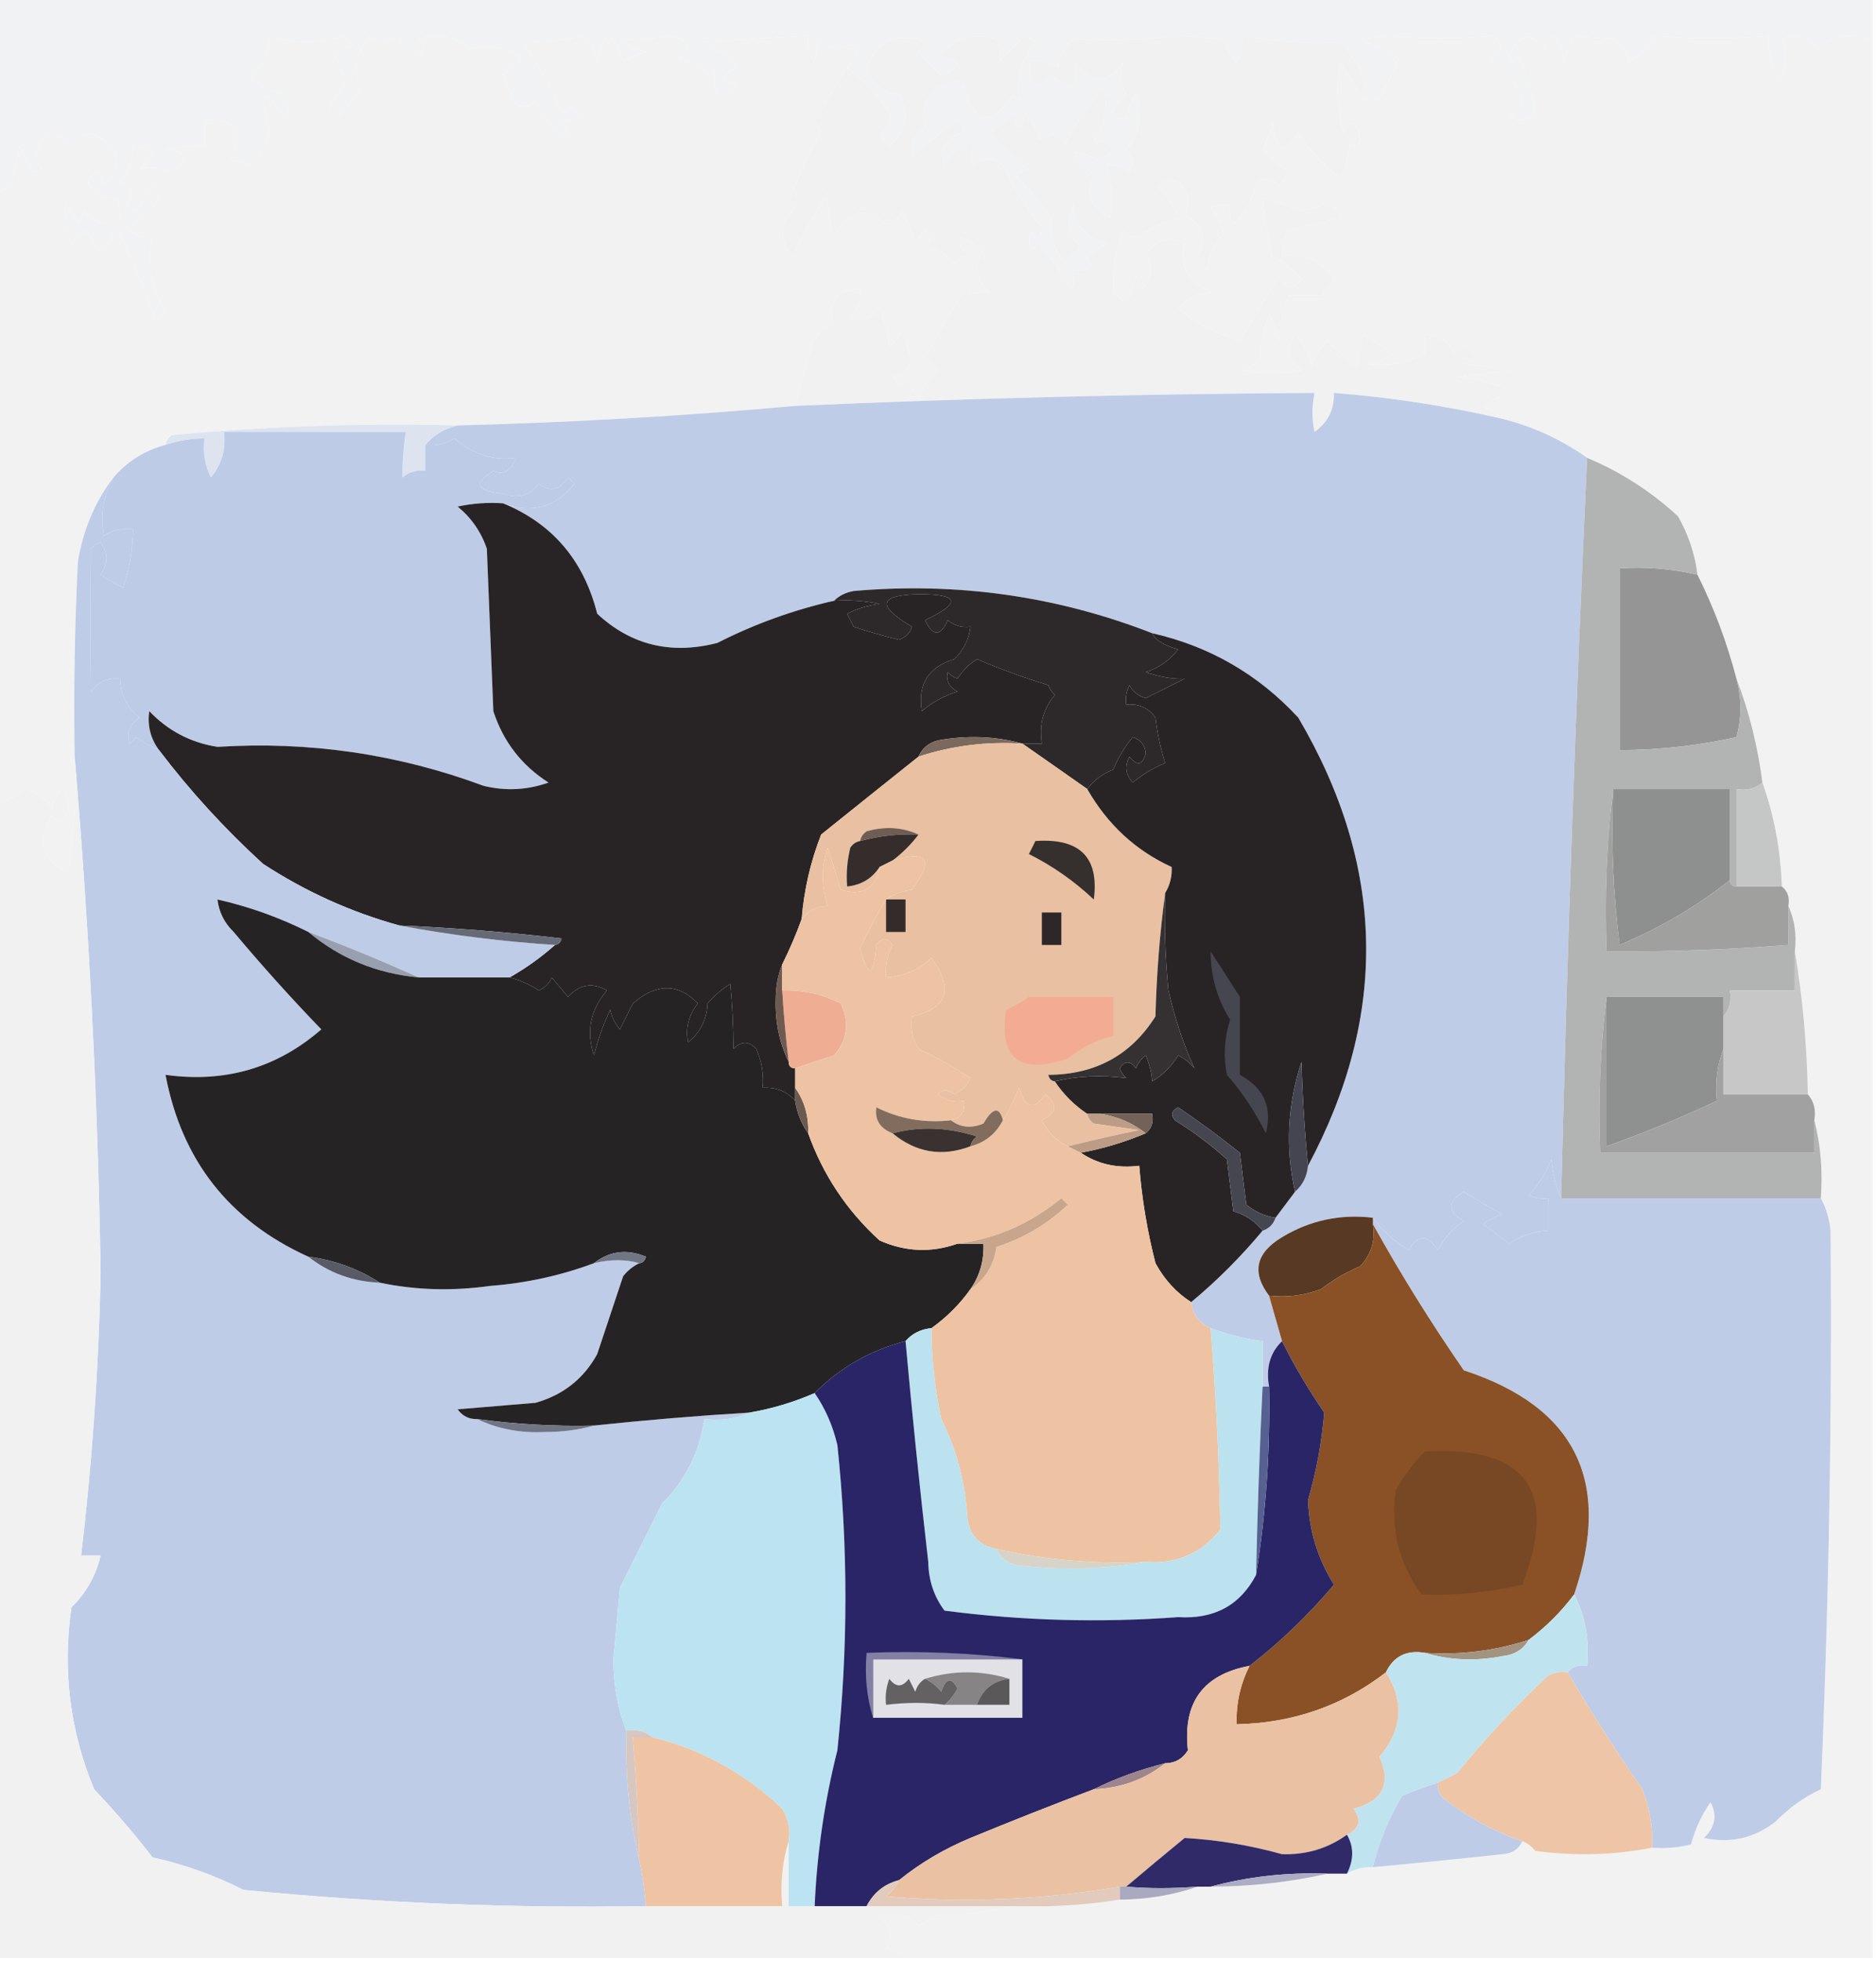 <?xml version="1.0" encoding="UTF-8"?>
<!DOCTYPE svg PUBLIC "-//W3C//DTD SVG 1.1//EN" "http://www.w3.org/Graphics/SVG/1.1/DTD/svg11.dtd">
<svg xmlns="http://www.w3.org/2000/svg" version="1.1" width="289px" height="302px" style="shape-rendering:geometricPrecision; text-rendering:geometricPrecision; image-rendering:optimizeQuality; fill-rule:evenodd; clip-rule:evenodd" xmlns:xlink="http://www.w3.org/1999/xlink">
<g><path style="opacity:1" fill="#f1f2f3" d="M -0.5,-0.5 C 95.833,-0.5 192.167,-0.5 288.5,-0.5C 288.5,1.833 288.5,4.167 288.5,6.5C 285.371,4.83 282.538,5.164 280,7.5C 278.582,5.637 276.749,5.137 274.5,6C 275.476,8.147 275.309,10.314 274,12.5C 272.919,10.272 272.419,7.939 272.5,5.5C 266.475,5.983 260.641,5.983 255,5.5C 253.903,7.053 252.57,8.386 251,9.5C 250.682,7.939 249.849,6.772 248.5,6C 246.343,5.922 244.343,5.755 242.5,5.5C 241.719,6.729 241.219,8.062 241,9.5C 240.781,8.062 240.281,6.729 239.5,5.5C 238.808,6.025 238.308,6.692 238,7.5C 235.771,4.844 233.938,5.177 232.5,8.5C 232.846,9.696 233.346,9.696 234,8.5C 235.251,11.702 236.085,14.702 236.5,17.5C 235.277,18.614 233.944,18.78 232.5,18C 233.516,17.481 234.182,16.647 234.5,15.5C 233.682,12.705 232.015,10.538 229.5,9C 231.559,7.815 231.726,6.648 230,5.5C 224.258,5.998 218.758,5.998 213.5,5.5C 212.167,5.667 210.833,5.833 209.5,6C 211.5,7 213.5,8 215.5,9C 214.671,10.816 213.837,12.649 213,14.5C 212.329,15.252 211.496,15.586 210.5,15.5C 210.294,11.984 208.961,8.984 206.5,6.5C 201.52,6.752 196.52,6.418 191.5,5.5C 191.218,10.579 190.218,10.746 188.5,6C 186.167,5.833 183.833,5.667 181.5,5.5C 176.262,6.177 170.929,6.343 165.5,6C 164.033,7.098 163.199,8.598 163,10.5C 161.644,9.62 160.144,9.286 158.5,9.5C 158.474,13.367 159.641,14.034 162,11.5C 163.057,12.627 164.223,13.127 165.5,13C 165.64,11.736 165.64,10.569 165.5,9.5C 168.276,12.922 170.776,12.922 173,9.5C 172.503,11.198 172.67,12.865 173.5,14.5C 172.689,15.216 172.022,16.05 171.5,17C 171.85,18.258 172.517,18.591 173.5,18C 174.865,13.277 175.532,13.444 175.5,18.5C 175.351,20.32 174.684,21.82 173.5,23C 174.517,24.049 174.684,25.216 174,26.5C 172.989,25.663 171.822,25.33 170.5,25.5C 171.263,28.141 171.43,30.808 171,33.5C 168.004,32.028 167.171,29.862 168.5,27C 164.305,23.268 164.472,22.435 169,24.5C 172.247,23.356 172.081,22.356 168.5,21.5C 170.225,19.043 170.725,16.377 170,13.5C 167.619,16.22 165.619,19.22 164,22.5C 163.667,21.833 163.333,21.167 163,20.5C 162,20.833 161,21.167 160,21.5C 159.71,19.956 159.044,18.623 158,17.5C 157.333,20.167 156.667,20.167 156,17.5C 154.926,18.618 153.76,19.618 152.5,20.5C 154.269,22.557 156.269,24.39 158.5,26C 157.833,26.333 157.167,26.667 156.5,27C 158.442,29.034 160.275,31.201 162,33.5C 161.638,35.873 162.305,38.207 164,40.5C 164.833,39.667 165.667,38.833 166.5,38C 164.424,36.116 164.09,33.949 165.5,31.5C 165.384,34.437 167.05,36.437 170.5,37.5C 169.5,38.167 168.5,38.833 167.5,39.5C 168.609,41.214 167.942,41.881 165.5,41.5C 165.649,42.552 165.483,43.552 165,44.5C 163.579,41.991 161.912,39.657 160,37.5C 159.667,37.833 159.333,38.167 159,38.5C 158.333,37.5 158.333,36.5 159,35.5C 159.889,36.888 160.389,36.721 160.5,35C 158.107,32.007 156.107,28.84 154.5,25.5C 152.958,24.253 151.458,24.253 150,25.5C 149.316,24.216 149.483,23.049 150.5,22C 148.248,22.05 146.582,23.216 145.5,25.5C 144.617,23.257 145.451,21.59 148,20.5C 148.688,19.668 148.521,19.002 147.5,18.5C 144.903,20.408 142.569,22.241 140.5,24C 140.13,22.39 140.797,20.89 142.5,19.5C 141.659,16.748 142.659,14.582 145.5,13C 146.5,12.333 147.5,12.333 148.5,13C 150.058,19.27 152.558,19.77 156,14.5C 156.333,14.833 156.667,15.167 157,15.5C 156.391,12.28 157.225,9.281 159.5,6.5C 159,6.167 158.5,5.833 158,5.5C 156.674,6.799 155.34,8.132 154,9.5C 154.148,8.175 153.982,7.008 153.5,6C 149.74,4.929 146.74,5.929 144.5,9C 145.738,8.923 146.738,9.089 147.5,9.5C 147.113,10.72 146.28,11.386 145,11.5C 143.726,10.465 142.56,9.298 141.5,8C 141.957,7.586 142.291,7.086 142.5,6.5C 138.229,4.799 135.229,6.133 133.5,10.5C 134.36,12.931 136.027,14.264 138.5,14.5C 140.159,17.534 139.659,20.2 137,22.5C 136.308,21.975 135.808,21.308 135.5,20.5C 136.811,19.742 137.311,18.742 137,17.5C 135.265,14.638 133.098,12.304 130.5,10.5C 133.251,7.293 132.584,6.293 128.5,7.5C 127.353,7.182 126.519,6.516 126,5.5C 125.915,7.085 125.749,8.418 125.5,9.5C 124.571,8.311 124.238,6.978 124.5,5.5C 118.858,5.767 113.191,6.1 107.5,6.5C 109.743,6.735 111.743,8.068 113.5,10.5C 111.009,11.541 111.009,12.374 113.5,13C 110.941,16.039 109.774,15.206 110,10.5C 109.667,10.833 109.333,11.167 109,11.5C 107.829,10.107 106.329,9.273 104.5,9C 106.868,7.265 106.368,6.098 103,5.5C 100.578,5.954 98.078,6.121 95.5,6C 96.623,7.044 97.956,7.71 99.5,8C 98.234,8.309 97.067,8.809 96,9.5C 94.269,4.387 92.936,4.387 92,9.5C 91.71,7.956 91.044,6.623 90,5.5C 87.142,6.112 83.975,6.446 80.5,6.5C 82.921,9.925 84.921,13.592 86.5,17.5C 87.675,16.145 88.675,16.312 89.5,18C 88.5,18.333 87.5,18.667 86.5,19C 87.451,19.718 87.617,20.551 87,21.5C 85.056,19.849 83.556,17.849 82.5,15.5C 81.28,16.711 80.113,16.711 79,15.5C 78.598,14.128 78.098,12.795 77.5,11.5C 78.5,10.667 79.5,9.833 80.5,9C 77.918,7.287 75.252,6.787 72.5,7.5C 70.119,5.608 67.453,5.108 64.5,6C 65.711,6.893 65.711,7.726 64.5,8.5C 63.186,7.687 62.02,6.687 61,5.5C 59.667,6.833 58.333,6.833 57,5.5C 54.803,8.105 54.303,10.938 55.5,14C 54.274,15.635 52.941,17.135 51.5,18.5C 51.167,18 50.833,17.5 50.5,17C 51.289,15.374 52.289,13.874 53.5,12.5C 52.833,11.167 52.167,9.833 51.5,8.5C 52.376,7.749 53.376,7.249 54.5,7C 54,6.5 53.5,6 53,5.5C 49.043,6.741 45.21,6.741 41.5,5.5C 41.457,8.088 40.457,10.254 38.5,12C 39.623,13.044 40.956,13.71 42.5,14C 44.211,15.133 44.711,16.633 44,18.5C 40.662,13.094 39.829,13.594 41.5,20C 41.142,22.032 40.308,23.866 39,25.5C 37.865,25.273 36.698,24.94 35.5,24.5C 37.588,20.156 36.255,18.156 31.5,18.5C 31.5,19.833 31.5,21.167 31.5,22.5C 29.473,22.338 27.473,22.505 25.5,23C 29.166,23.39 29.332,24.557 26,26.5C 24.575,25.788 23.075,25.621 21.5,26C 24.468,23.822 24.135,22.656 20.5,22.5C 20.528,24.582 19.861,26.416 18.5,28C 20.335,28.928 20.668,30.094 19.5,31.5C 20.002,32.521 20.668,32.688 21.5,32C 22.071,30.795 22.738,29.628 23.5,28.5C 23.833,29.167 24.167,29.833 24.5,30.5C 23.294,32.449 21.627,33.949 19.5,35C 20.563,36.188 21.897,36.688 23.5,36.5C 22.519,40.46 23.186,44.293 25.5,48C 25,48.5 24.5,49 24,49.5C 22.235,44.593 20.401,40.093 18.5,36C 18.167,35.833 17.833,35.667 17.5,35.5C 16.167,39.5 14.833,39.5 13.5,35.5C 12.522,35.977 11.689,36.643 11,37.5C 10.319,35.471 9.986,33.471 10,31.5C 10.915,32.328 11.581,33.328 12,34.5C 12.333,33.833 12.667,33.167 13,32.5C 14.401,34.192 16.234,34.859 18.5,34.5C 18.657,33.127 18.49,31.793 18,30.5C 16.243,30.867 14.743,30.034 13.5,28C 14.716,25.904 15.549,26.071 16,28.5C 19.152,25.146 18.485,22.479 14,20.5C 12.739,20.759 11.739,21.426 11,22.5C 8.353,19.639 6.52,20.139 5.5,24C 5.645,24.772 5.978,25.439 6.5,26C 6,26.167 5.5,26.333 5,26.5C 4.298,25.205 3.631,23.872 3,22.5C 2.667,24.167 2.333,25.833 2,27.5C 1.583,28.756 0.75,29.423 -0.5,29.5C -0.5,19.5 -0.5,9.5 -0.5,-0.5 Z"/></g>
<g><path style="opacity:1" fill="#f2f2f2" d="M 130.5,10.5 C 128.873,13.064 127.206,15.731 125.5,18.5C 125.833,19.167 126.167,19.833 126.5,20.5C 124.581,23.942 122.914,27.442 121.5,31C 121.833,31.333 122.167,31.667 122.5,32C 120.15,34.373 119.983,36.873 122,39.5C 123.729,36.072 125.563,32.739 127.5,29.5C 127.498,31.741 127.832,34.074 128.5,36.5C 130.391,32.309 133.058,31.643 136.5,34.5C 137.647,34.182 138.481,33.516 139,32.5C 139.862,34.087 140.529,35.754 141,37.5C 141.308,36.692 141.808,36.025 142.5,35.5C 143.711,36.274 143.711,37.107 142.5,38C 144.329,38.273 145.829,39.107 147,40.5C 147.75,39.874 148.584,39.374 149.5,39C 148.044,38.577 147.544,37.744 148,36.5C 149.205,37.071 150.372,37.738 151.5,38.5C 149.993,40.969 150.327,43.135 152.5,45C 150.82,45.034 149.32,45.201 148,45.5C 146.167,48.667 144.333,51.833 142.5,55C 143.167,55.667 143.833,56.333 144.5,57C 143.141,58.205 142.141,59.705 141.5,61.5C 140.749,60.624 140.249,59.624 140,58.5C 139.086,59.654 138.253,59.487 137.5,58C 138.91,57.632 139.91,56.799 140.5,55.5C 139.846,53.885 139.346,52.218 139,50.5C 138.581,51.672 137.915,52.672 137,53.5C 136.808,51.423 136.308,49.423 135.5,47.5C 134.131,49.124 132.464,49.624 130.5,49C 132.037,47.89 132.703,46.39 132.5,44.5C 128.794,44.77 127.461,46.603 128.5,50C 126.667,50.5 125.5,51.667 125,53.5C 124.091,56.513 123.258,59.513 122.5,62.5C 105.254,64.064 87.921,65.064 70.5,65.5C 55.793,65.127 41.127,65.627 26.5,67C 25.944,67.383 25.611,67.883 25.5,68.5C 22.319,69.349 19.652,71.015 17.5,73.5C 14.626,77.259 12.792,81.593 12,86.5C 11.5,96.494 11.334,106.494 11.5,116.5C 11.829,122.537 11.496,128.537 10.5,134.5C 6.435,132.326 5.602,129.326 8,125.5C 8.414,125.957 8.914,126.291 9.5,126.5C 10.833,124.833 10.833,123.167 9.5,121.5C 8.749,122.376 8.249,123.376 8,124.5C 6.934,122.901 5.434,121.901 3.5,121.5C 2.476,122.853 1.143,123.52 -0.5,123.5C -0.5,92.167 -0.5,60.833 -0.5,29.5C 0.75,29.423 1.583,28.756 2,27.5C 2.333,25.833 2.667,24.167 3,22.5C 3.631,23.872 4.298,25.205 5,26.5C 5.5,26.333 6,26.167 6.5,26C 5.978,25.439 5.645,24.772 5.5,24C 6.52,20.139 8.353,19.639 11,22.5C 11.739,21.426 12.739,20.759 14,20.5C 18.485,22.479 19.152,25.146 16,28.5C 15.549,26.071 14.716,25.904 13.5,28C 14.743,30.034 16.243,30.867 18,30.5C 18.49,31.793 18.657,33.127 18.5,34.5C 16.234,34.859 14.401,34.192 13,32.5C 12.667,33.167 12.333,33.833 12,34.5C 11.581,33.328 10.915,32.328 10,31.5C 9.986,33.471 10.319,35.471 11,37.5C 11.689,36.643 12.522,35.977 13.5,35.5C 14.833,39.5 16.167,39.5 17.5,35.5C 17.833,35.667 18.167,35.833 18.5,36C 20.401,40.093 22.235,44.593 24,49.5C 24.5,49 25,48.5 25.5,48C 23.186,44.293 22.519,40.46 23.5,36.5C 21.897,36.688 20.563,36.188 19.5,35C 21.627,33.949 23.294,32.449 24.5,30.5C 24.167,29.833 23.833,29.167 23.5,28.5C 22.738,29.628 22.071,30.795 21.5,32C 20.668,32.688 20.002,32.521 19.5,31.5C 20.668,30.094 20.335,28.928 18.5,28C 19.861,26.416 20.528,24.582 20.5,22.5C 24.135,22.656 24.468,23.822 21.5,26C 23.075,25.621 24.575,25.788 26,26.5C 29.332,24.557 29.166,23.39 25.5,23C 27.473,22.505 29.473,22.338 31.5,22.5C 31.5,21.167 31.5,19.833 31.5,18.5C 36.255,18.156 37.588,20.156 35.5,24.5C 36.698,24.94 37.865,25.273 39,25.5C 40.308,23.866 41.142,22.032 41.5,20C 39.829,13.594 40.662,13.094 44,18.5C 44.711,16.633 44.211,15.133 42.5,14C 40.956,13.71 39.623,13.044 38.5,12C 40.457,10.254 41.457,8.088 41.5,5.5C 45.21,6.741 49.043,6.741 53,5.5C 53.5,6 54,6.5 54.5,7C 53.376,7.249 52.376,7.749 51.5,8.5C 52.167,9.833 52.833,11.167 53.5,12.5C 52.289,13.874 51.289,15.374 50.5,17C 50.833,17.5 51.167,18 51.5,18.5C 52.941,17.135 54.274,15.635 55.5,14C 54.303,10.938 54.803,8.105 57,5.5C 58.333,6.833 59.667,6.833 61,5.5C 62.02,6.687 63.186,7.687 64.5,8.5C 65.711,7.726 65.711,6.893 64.5,6C 67.453,5.108 70.119,5.608 72.5,7.5C 75.252,6.787 77.918,7.287 80.5,9C 79.5,9.833 78.5,10.667 77.5,11.5C 78.098,12.795 78.598,14.128 79,15.5C 80.113,16.711 81.28,16.711 82.5,15.5C 83.556,17.849 85.056,19.849 87,21.5C 87.617,20.551 87.451,19.718 86.5,19C 87.5,18.667 88.5,18.333 89.5,18C 88.675,16.312 87.675,16.145 86.5,17.5C 84.921,13.592 82.921,9.925 80.5,6.5C 83.975,6.446 87.142,6.112 90,5.5C 91.044,6.623 91.71,7.956 92,9.5C 92.936,4.387 94.269,4.387 96,9.5C 97.067,8.809 98.234,8.309 99.5,8C 97.956,7.71 96.623,7.044 95.5,6C 98.078,6.121 100.578,5.954 103,5.5C 106.368,6.098 106.868,7.265 104.5,9C 106.329,9.273 107.829,10.107 109,11.5C 109.333,11.167 109.667,10.833 110,10.5C 109.774,15.206 110.941,16.039 113.5,13C 111.009,12.374 111.009,11.541 113.5,10.5C 111.743,8.068 109.743,6.735 107.5,6.5C 113.191,6.1 118.858,5.767 124.5,5.5C 124.238,6.978 124.571,8.311 125.5,9.5C 125.749,8.418 125.915,7.085 126,5.5C 126.519,6.516 127.353,7.182 128.5,7.5C 132.584,6.293 133.251,7.293 130.5,10.5 Z"/></g>
<g><path style="opacity:1" fill="#f1f1f2" d="M 210.5,15.5 C 209.04,13.665 207.707,11.665 206.5,9.5C 205.762,13.129 205.929,16.796 207,20.5C 207.984,18.205 208.817,18.539 209.5,21.5C 209.154,22.696 208.654,22.696 208,21.5C 207.808,23.577 207.308,25.577 206.5,27.5C 203.994,25.494 201.827,23.16 200,20.5C 197.924,24.044 196.591,23.377 196,18.5C 195.727,20.101 195.227,21.601 194.5,23C 195.685,24.353 197.019,25.52 198.5,26.5C 198.192,27.308 197.692,27.975 197,28.5C 195.951,27.483 194.784,27.316 193.5,28C 193.037,30.585 191.87,32.752 190,34.5C 189.517,33.552 189.351,32.552 189.5,31.5C 188.448,31.351 187.448,31.517 186.5,32C 187.43,33.194 188.097,34.527 188.5,36C 186.966,37.75 186.133,39.583 186,41.5C 185.308,40.975 184.808,40.308 184.5,39.5C 185.975,36.755 185.309,34.588 182.5,33C 183.479,31.221 183.146,29.555 181.5,28C 180.275,27.437 179.275,27.77 178.5,29C 179.872,30.242 180.872,31.742 181.5,33.5C 179.2,34.278 177.034,35.278 175,36.5C 174.228,36.355 173.561,36.022 173,35.5C 171.835,38.421 171.335,41.588 171.5,45C 172.025,45.692 172.692,46.192 173.5,46.5C 174.281,45.271 174.781,43.938 175,42.5C 175.333,43.167 175.667,43.833 176,44.5C 177.505,42.702 177.672,40.868 176.5,39C 178.243,36.936 180.243,36.436 182.5,37.5C 181.62,40.952 182.953,43.452 186.5,45C 184.381,45.098 182.714,45.931 181.5,47.5C 184.341,49.832 187.508,51.499 191,52.5C 193.005,49.13 195.005,45.797 197,42.5C 198.085,44.657 199.251,44.824 200.5,43C 199.073,41.253 197.573,40.087 196,39.5C 195.304,36.522 194.804,33.522 194.5,30.5C 196.367,30.955 198.2,31.622 200,32.5C 201.366,32.294 202.699,31.96 204,31.5C 205.28,31.613 206.113,32.28 206.5,33.5C 203.833,34.167 201.167,34.833 198.5,35.5C 197.754,36.736 197.421,38.069 197.5,39.5C 200.942,39.032 203.609,40.198 205.5,43C 204.953,43.925 204.287,44.758 203.5,45.5C 201.833,45.5 200.167,45.5 198.5,45.5C 197.686,47.766 197.186,50.099 197,52.5C 196.781,51.062 196.281,49.729 195.5,48.5C 194.686,50.766 194.186,53.099 194,55.5C 193.25,56.126 192.416,56.626 191.5,57C 194.5,57.667 197.5,57.667 200.5,57C 198.485,55.445 198.152,53.611 199.5,51.5C 200.806,52.912 201.64,54.579 202,56.5C 202.583,54.998 203.416,53.665 204.5,52.5C 205.906,53.951 207.406,55.284 209,56.5C 209.333,54.833 209.667,53.167 210,51.5C 211.594,52.573 213.094,53.573 214.5,54.5C 213.271,55.281 211.938,55.781 210.5,56C 213.662,56.446 216.662,55.946 219.5,54.5C 219.5,53.5 219.5,52.5 219.5,51.5C 221.592,51.561 223.092,52.561 224,54.5C 225.297,53.216 226.464,53.383 227.5,55C 226.833,55.333 226.167,55.667 225.5,56C 227.833,56.333 230.167,56.667 232.5,57C 229.833,57.333 227.167,57.667 224.5,58C 226.983,58.287 229.65,58.954 232.5,60C 231.241,60.923 229.908,61.757 228.5,62.5C 229.602,63.176 230.602,63.842 231.5,64.5C 222.935,62.517 214.268,61.184 205.5,60.5C 205.553,63.061 204.553,65.061 202.5,66.5C 202.08,64.674 202.08,62.674 202.5,60.5C 175.818,60.658 149.152,61.325 122.5,62.5C 123.258,59.513 124.091,56.513 125,53.5C 125.5,51.667 126.667,50.5 128.5,50C 127.461,46.603 128.794,44.77 132.5,44.5C 132.703,46.39 132.037,47.89 130.5,49C 132.464,49.624 134.131,49.124 135.5,47.5C 136.308,49.423 136.808,51.423 137,53.5C 137.915,52.672 138.581,51.672 139,50.5C 139.346,52.218 139.846,53.885 140.5,55.5C 139.91,56.799 138.91,57.632 137.5,58C 138.253,59.487 139.086,59.654 140,58.5C 140.249,59.624 140.749,60.624 141.5,61.5C 142.141,59.705 143.141,58.205 144.5,57C 143.833,56.333 143.167,55.667 142.5,55C 144.333,51.833 146.167,48.667 148,45.5C 149.32,45.201 150.82,45.034 152.5,45C 150.327,43.135 149.993,40.969 151.5,38.5C 150.372,37.738 149.205,37.071 148,36.5C 147.544,37.744 148.044,38.577 149.5,39C 148.584,39.374 147.75,39.874 147,40.5C 145.829,39.107 144.329,38.273 142.5,38C 143.711,37.107 143.711,36.274 142.5,35.5C 141.808,36.025 141.308,36.692 141,37.5C 140.529,35.754 139.862,34.087 139,32.5C 138.481,33.516 137.647,34.182 136.5,34.5C 133.058,31.643 130.391,32.309 128.5,36.5C 127.832,34.074 127.498,31.741 127.5,29.5C 125.563,32.739 123.729,36.072 122,39.5C 119.983,36.873 120.15,34.373 122.5,32C 122.167,31.667 121.833,31.333 121.5,31C 122.914,27.442 124.581,23.942 126.5,20.5C 126.167,19.833 125.833,19.167 125.5,18.5C 127.206,15.731 128.873,13.064 130.5,10.5C 133.098,12.304 135.265,14.638 137,17.5C 137.311,18.742 136.811,19.742 135.5,20.5C 135.808,21.308 136.308,21.975 137,22.5C 139.659,20.2 140.159,17.534 138.5,14.5C 136.027,14.264 134.36,12.931 133.5,10.5C 135.229,6.133 138.229,4.799 142.5,6.5C 142.291,7.086 141.957,7.586 141.5,8C 142.56,9.298 143.726,10.465 145,11.5C 146.28,11.386 147.113,10.72 147.5,9.5C 146.738,9.089 145.738,8.923 144.5,9C 146.74,5.929 149.74,4.929 153.5,6C 153.982,7.008 154.148,8.175 154,9.5C 155.34,8.132 156.674,6.799 158,5.5C 158.5,5.833 159,6.167 159.5,6.5C 157.225,9.281 156.391,12.28 157,15.5C 156.667,15.167 156.333,14.833 156,14.5C 152.558,19.77 150.058,19.27 148.5,13C 147.5,12.333 146.5,12.333 145.5,13C 142.659,14.582 141.659,16.748 142.5,19.5C 140.797,20.89 140.13,22.39 140.5,24C 142.569,22.241 144.903,20.408 147.5,18.5C 148.521,19.002 148.688,19.668 148,20.5C 145.451,21.59 144.617,23.257 145.5,25.5C 146.582,23.216 148.248,22.05 150.5,22C 149.483,23.049 149.316,24.216 150,25.5C 151.458,24.253 152.958,24.253 154.5,25.5C 156.107,28.84 158.107,32.007 160.5,35C 160.389,36.721 159.889,36.888 159,35.5C 158.333,36.5 158.333,37.5 159,38.5C 159.333,38.167 159.667,37.833 160,37.5C 161.912,39.657 163.579,41.991 165,44.5C 165.483,43.552 165.649,42.552 165.5,41.5C 167.942,41.881 168.609,41.214 167.5,39.5C 168.5,38.833 169.5,38.167 170.5,37.5C 167.05,36.437 165.384,34.437 165.5,31.5C 164.09,33.949 164.424,36.116 166.5,38C 165.667,38.833 164.833,39.667 164,40.5C 162.305,38.207 161.638,35.873 162,33.5C 160.275,31.201 158.442,29.034 156.5,27C 157.167,26.667 157.833,26.333 158.5,26C 156.269,24.39 154.269,22.557 152.5,20.5C 153.76,19.618 154.926,18.618 156,17.5C 156.667,20.167 157.333,20.167 158,17.5C 159.044,18.623 159.71,19.956 160,21.5C 161,21.167 162,20.833 163,20.5C 163.333,21.167 163.667,21.833 164,22.5C 165.619,19.22 167.619,16.22 170,13.5C 170.725,16.377 170.225,19.043 168.5,21.5C 172.081,22.356 172.247,23.356 169,24.5C 164.472,22.435 164.305,23.268 168.5,27C 167.171,29.862 168.004,32.028 171,33.5C 171.43,30.808 171.263,28.141 170.5,25.5C 171.822,25.33 172.989,25.663 174,26.5C 174.684,25.216 174.517,24.049 173.5,23C 174.684,21.82 175.351,20.32 175.5,18.5C 175.532,13.444 174.865,13.277 173.5,18C 172.517,18.591 171.85,18.258 171.5,17C 172.022,16.05 172.689,15.216 173.5,14.5C 172.67,12.865 172.503,11.198 173,9.5C 170.776,12.922 168.276,12.922 165.5,9.5C 165.64,10.569 165.64,11.736 165.5,13C 164.223,13.127 163.057,12.627 162,11.5C 159.641,14.034 158.474,13.367 158.5,9.5C 160.144,9.286 161.644,9.62 163,10.5C 163.199,8.598 164.033,7.098 165.5,6C 170.929,6.343 176.262,6.177 181.5,5.5C 183.833,5.667 186.167,5.833 188.5,6C 190.218,10.746 191.218,10.579 191.5,5.5C 196.52,6.418 201.52,6.752 206.5,6.5C 208.961,8.984 210.294,11.984 210.5,15.5 Z"/></g>
<g><path style="opacity:1" fill="#f2f2f2" d="M 288.5,6.5 C 288.5,104.833 288.5,203.167 288.5,301.5C 238.833,301.5 189.167,301.5 139.5,301.5C 138.737,300.732 137.737,300.232 136.5,300C 137.479,298.221 137.146,296.555 135.5,295C 137.807,294.221 139.807,294.721 141.5,296.5C 142.308,296.192 142.975,295.692 143.5,295C 148.019,294.825 152.353,294.325 156.5,293.5C 161.88,293.676 167.213,293.342 172.5,292.5C 176.733,292.461 180.733,291.795 184.5,290.5C 185.167,290.5 185.833,290.5 186.5,290.5C 192.712,290.477 198.712,289.81 204.5,288.5C 205.5,288.5 206.5,288.5 207.5,288.5C 208.708,287.766 210.041,287.433 211.5,287.5C 218.163,286.885 224.83,286.218 231.5,285.5C 233.03,285.36 234.03,284.693 234.5,283.5C 235.289,283.783 235.956,284.283 236.5,285C 242.681,285.819 248.681,285.653 254.5,284.5C 256.527,284.662 258.527,284.495 260.5,284C 261.127,281.657 262.127,279.49 263.5,277.5C 264.578,279.475 264.245,281.308 262.5,283C 266.574,283.878 270.24,283.044 273.5,280.5C 275.629,278.344 277.962,276.677 280.5,275.5C 281.739,246.851 282.239,218.184 282,189.5C 281.802,187.618 281.302,185.952 280.5,184.5C 280.817,180.298 280.483,176.298 279.5,172.5C 279.768,170.901 279.434,169.568 278.5,168.5C 278.374,160.972 277.707,153.639 276.5,146.5C 276.802,143.941 276.468,141.607 275.5,139.5C 275.737,138.209 275.404,137.209 274.5,136.5C 274.306,130.88 273.306,125.547 271.5,120.5C 270.785,114.897 269.452,109.564 267.5,104.5C 266.046,98.932 264.046,93.598 261.5,88.5C 261.101,85.304 260.101,82.304 258.5,79.5C 254.335,75.659 249.668,72.659 244.5,70.5C 240.611,67.725 236.278,65.725 231.5,64.5C 230.602,63.842 229.602,63.176 228.5,62.5C 229.908,61.757 231.241,60.923 232.5,60C 229.65,58.954 226.983,58.287 224.5,58C 227.167,57.667 229.833,57.333 232.5,57C 230.167,56.667 227.833,56.333 225.5,56C 226.167,55.667 226.833,55.333 227.5,55C 226.464,53.383 225.297,53.216 224,54.5C 223.092,52.561 221.592,51.561 219.5,51.5C 219.5,52.5 219.5,53.5 219.5,54.5C 216.662,55.946 213.662,56.446 210.5,56C 211.938,55.781 213.271,55.281 214.5,54.5C 213.094,53.573 211.594,52.573 210,51.5C 209.667,53.167 209.333,54.833 209,56.5C 207.406,55.284 205.906,53.951 204.5,52.5C 203.416,53.665 202.583,54.998 202,56.5C 201.64,54.579 200.806,52.912 199.5,51.5C 198.152,53.611 198.485,55.445 200.5,57C 197.5,57.667 194.5,57.667 191.5,57C 192.416,56.626 193.25,56.126 194,55.5C 194.186,53.099 194.686,50.766 195.5,48.5C 196.281,49.729 196.781,51.062 197,52.5C 197.186,50.099 197.686,47.766 198.5,45.5C 200.167,45.5 201.833,45.5 203.5,45.5C 204.287,44.758 204.953,43.925 205.5,43C 203.609,40.198 200.942,39.032 197.5,39.5C 197.421,38.069 197.754,36.736 198.5,35.5C 201.167,34.833 203.833,34.167 206.5,33.5C 206.113,32.28 205.28,31.613 204,31.5C 202.699,31.96 201.366,32.294 200,32.5C 198.2,31.622 196.367,30.955 194.5,30.5C 194.804,33.522 195.304,36.522 196,39.5C 197.573,40.087 199.073,41.253 200.5,43C 199.251,44.824 198.085,44.657 197,42.5C 195.005,45.797 193.005,49.13 191,52.5C 187.508,51.499 184.341,49.832 181.5,47.5C 182.714,45.931 184.381,45.098 186.5,45C 182.953,43.452 181.62,40.952 182.5,37.5C 180.243,36.436 178.243,36.936 176.5,39C 177.672,40.868 177.505,42.702 176,44.5C 175.667,43.833 175.333,43.167 175,42.5C 174.781,43.938 174.281,45.271 173.5,46.5C 172.692,46.192 172.025,45.692 171.5,45C 171.335,41.588 171.835,38.421 173,35.5C 173.561,36.022 174.228,36.355 175,36.5C 177.034,35.278 179.2,34.278 181.5,33.5C 180.872,31.742 179.872,30.242 178.5,29C 179.275,27.77 180.275,27.437 181.5,28C 183.146,29.555 183.479,31.221 182.5,33C 185.309,34.588 185.975,36.755 184.5,39.5C 184.808,40.308 185.308,40.975 186,41.5C 186.133,39.583 186.966,37.75 188.5,36C 188.097,34.527 187.43,33.194 186.5,32C 187.448,31.517 188.448,31.351 189.5,31.5C 189.351,32.552 189.517,33.552 190,34.5C 191.87,32.752 193.037,30.585 193.5,28C 194.784,27.316 195.951,27.483 197,28.5C 197.692,27.975 198.192,27.308 198.5,26.5C 197.019,25.52 195.685,24.353 194.5,23C 195.227,21.601 195.727,20.101 196,18.5C 196.591,23.377 197.924,24.044 200,20.5C 201.827,23.16 203.994,25.494 206.5,27.5C 207.308,25.577 207.808,23.577 208,21.5C 208.654,22.696 209.154,22.696 209.5,21.5C 208.817,18.539 207.984,18.205 207,20.5C 205.929,16.796 205.762,13.129 206.5,9.5C 207.707,11.665 209.04,13.665 210.5,15.5C 211.496,15.586 212.329,15.252 213,14.5C 213.837,12.649 214.671,10.816 215.5,9C 213.5,8 211.5,7 209.5,6C 210.833,5.833 212.167,5.667 213.5,5.5C 218.758,5.998 224.258,5.998 230,5.5C 231.726,6.648 231.559,7.815 229.5,9C 232.015,10.538 233.682,12.705 234.5,15.5C 234.182,16.647 233.516,17.481 232.5,18C 233.944,18.78 235.277,18.614 236.5,17.5C 236.085,14.702 235.251,11.702 234,8.5C 233.346,9.696 232.846,9.696 232.5,8.5C 233.938,5.177 235.771,4.844 238,7.5C 238.308,6.692 238.808,6.025 239.5,5.5C 240.281,6.729 240.781,8.062 241,9.5C 241.219,8.062 241.719,6.729 242.5,5.5C 244.343,5.755 246.343,5.922 248.5,6C 249.849,6.772 250.682,7.939 251,9.5C 252.57,8.386 253.903,7.053 255,5.5C 260.641,5.983 266.475,5.983 272.5,5.5C 272.419,7.939 272.919,10.272 274,12.5C 275.309,10.314 275.476,8.147 274.5,6C 276.749,5.137 278.582,5.637 280,7.5C 282.538,5.164 285.371,4.83 288.5,6.5 Z"/></g>
<g><path style="opacity:1" fill="#bfcce7" d="M 231.5,64.5 C 236.278,65.725 240.611,67.725 244.5,70.5C 242.736,108.477 241.403,146.477 240.5,184.5C 239.691,182.708 239.191,180.708 239,178.5C 238.193,180.577 237.026,182.411 235.5,184C 236.448,184.483 237.448,184.649 238.5,184.5C 238.5,186.167 238.5,187.833 238.5,189.5C 236.323,189.586 234.323,190.253 232.5,191.5C 231.167,190.5 229.833,189.5 228.5,188.5C 229.376,187.749 230.376,187.249 231.5,187C 229.453,185.927 227.453,184.761 225.5,183.5C 222.936,185.019 222.936,186.519 225.5,188C 223.871,189.056 222.538,190.556 221.5,192.5C 219.902,190.027 218.402,190.027 217,192.5C 214.761,191.111 212.928,189.444 211.5,187.5C 206.457,186.909 201.79,187.909 197.5,190.5C 193.457,192.925 192.79,195.925 195.5,199.5C 196.167,201.833 196.833,204.167 197.5,206.5C 195.656,208.279 194.99,210.612 195.5,213.5C 195.167,213.5 194.833,213.5 194.5,213.5C 194.5,211.167 194.5,208.833 194.5,206.5C 191.733,206.142 189.067,205.475 186.5,204.5C 184.738,203.738 183.738,202.404 183.5,200.5C 187.473,197.194 191.14,193.527 194.5,189.5C 195.5,189.167 196.167,188.5 196.5,187.5C 197.5,186.167 198.5,184.833 199.5,183.5C 200.674,182.486 201.34,181.153 201.5,179.5C 213.928,156.291 213.428,133.291 200,110.5C 193.84,103.838 186.34,99.505 177.5,97.5C 162.792,91.774 147.459,89.607 131.5,91C 130.263,91.232 129.263,91.732 128.5,92.5C 122.244,93.914 116.244,96.081 110.5,99C 103.358,100.832 97.192,99.332 92,94.5C 89.927,86.283 85.094,80.616 77.5,77.5C 81.894,79.146 85.561,78.146 88.5,74.5C 88.167,74.167 87.833,73.833 87.5,73.5C 86.251,75.475 84.751,75.809 83,74.5C 81.582,76.363 79.749,76.863 77.5,76C 73.341,75.61 72.841,74.444 76,72.5C 77.556,73.205 78.723,72.538 79.5,70.5C 76.049,70.988 72.882,69.988 70,67.5C 68.644,68.38 67.144,68.713 65.5,68.5C 66.802,66.972 68.469,65.972 70.5,65.5C 87.921,65.064 105.254,64.064 122.5,62.5C 149.152,61.325 175.818,60.658 202.5,60.5C 202.08,62.674 202.08,64.674 202.5,66.5C 204.553,65.061 205.553,63.061 205.5,60.5C 214.268,61.184 222.935,62.517 231.5,64.5 Z"/></g>
<g><path style="opacity:1" fill="#dde4f0" d="M 70.5,65.5 C 68.469,65.972 66.802,66.972 65.5,68.5C 65.5,69.833 65.5,71.167 65.5,72.5C 64.178,72.33 63.011,72.663 62,73.5C 61.982,71.203 62.149,68.87 62.5,66.5C 53.167,66.5 43.833,66.5 34.5,66.5C 34.838,69.157 34.171,71.49 32.5,73.5C 31.534,71.604 31.201,69.604 31.5,67.5C 29.435,67.517 27.435,67.85 25.5,68.5C 25.611,67.883 25.944,67.383 26.5,67C 41.127,65.627 55.793,65.127 70.5,65.5 Z"/></g>
<g><path style="opacity:1" fill="#becbe7" d="M 65.5,68.5 C 67.144,68.713 68.644,68.38 70,67.5C 72.882,69.988 76.049,70.988 79.5,70.5C 78.723,72.538 77.556,73.205 76,72.5C 72.841,74.444 73.341,75.61 77.5,76C 79.749,76.863 81.582,76.363 83,74.5C 84.751,75.809 86.251,75.475 87.5,73.5C 87.833,73.833 88.167,74.167 88.5,74.5C 85.561,78.146 81.894,79.146 77.5,77.5C 75.143,77.337 72.81,77.503 70.5,78C 72.617,79.731 74.117,81.898 75,84.5C 75.333,92.833 75.667,101.167 76,109.5C 77.525,114.19 80.359,117.857 84.5,120.5C 81.216,121.657 77.882,121.824 74.5,121C 61.299,116.108 47.632,114.108 33.5,115C 29.363,114.349 25.863,112.515 23,109.5C 22.678,111.689 23.178,113.689 24.5,115.5C 23.279,114.972 22.113,114.305 21,113.5C 20.667,113.833 20.333,114.167 20,114.5C 19.46,112.865 19.96,111.532 21.5,110.5C 19.585,108.929 18.585,106.929 18.5,104.5C 16.61,104.297 15.11,104.963 14,106.5C 13.913,99.311 13.913,91.978 14,84.5C 14.414,84.043 14.914,83.709 15.5,83.5C 16.681,85.135 16.681,86.802 15.5,88.5C 16.628,89.262 17.795,89.929 19,90.5C 19.953,87.568 20.453,84.568 20.5,81.5C 18.856,81.287 17.356,81.62 16,82.5C 15.414,79.271 15.914,76.271 17.5,73.5C 19.652,71.015 22.319,69.349 25.5,68.5C 27.435,67.85 29.435,67.517 31.5,67.5C 31.201,69.604 31.534,71.604 32.5,73.5C 34.171,71.49 34.838,69.157 34.5,66.5C 43.833,66.5 53.167,66.5 62.5,66.5C 62.149,68.87 61.982,71.203 62,73.5C 63.011,72.663 64.178,72.33 65.5,72.5C 65.5,71.167 65.5,69.833 65.5,68.5 Z"/></g>
<g><path style="opacity:1" fill="#959595" d="M 261.5,88.5 C 264.046,93.598 266.046,98.932 267.5,104.5C 268.321,107.554 268.321,110.554 267.5,113.5C 261.587,114.822 255.587,115.489 249.5,115.5C 249.5,106.167 249.5,96.833 249.5,87.5C 253.6,87.237 257.6,87.57 261.5,88.5 Z"/></g>
<g><path style="opacity:1" fill="#2d292a" d="M 177.5,97.5 C 177.96,98.541 179.293,99.375 181.5,100C 180.221,101.646 178.555,102.813 176.5,103.5C 178.688,104.241 180.688,104.574 182.5,104.5C 180.5,105.5 178.5,106.5 176.5,107.5C 175.353,107.182 174.519,106.516 174,105.5C 173.517,106.448 173.351,107.448 173.5,108.5C 175.39,108.297 176.89,108.963 178,110.5C 178.287,112.891 178.787,115.224 179.5,117.5C 177.668,118.248 176.001,119.248 174.5,120.5C 173.386,119.277 173.219,117.944 174,116.5C 175.156,117.993 175.99,117.826 176.5,116C 176.387,114.72 175.72,113.887 174.5,113.5C 173.248,115.001 172.248,116.668 171.5,118.5C 169.816,119.15 168.483,120.15 167.5,121.5C 164.143,119.134 160.81,116.801 157.5,114.5C 158.5,114.5 159.5,114.5 160.5,114.5C 160.042,111.606 160.709,109.106 162.5,107C 162.043,106.586 161.709,106.086 161.5,105.5C 157.748,104.349 154.081,103.015 150.5,101.5C 149.281,102.263 148.281,103.263 147.5,104.5C 146.914,104.291 146.414,103.957 146,103.5C 145.689,104.742 146.189,105.742 147.5,106.5C 145.433,107.134 143.6,108.134 142,109.5C 141.363,105.345 143.029,102.678 147,101.5C 148.438,100.1 149.271,98.433 149.5,96.5C 148.178,96.67 147.011,96.337 146,95.5C 144.901,98.044 143.735,98.044 142.5,95.5C 148.141,92.816 147.808,91.483 141.5,91.5C 135.356,91.618 135.022,93.285 140.5,96.5C 140.167,97.5 139.5,98.167 138.5,98.5C 136.146,97.94 133.813,97.273 131.5,96.5C 131.167,95.833 130.833,95.167 130.5,94.5C 132.078,93.702 133.744,93.202 135.5,93C 133.19,92.503 130.857,92.337 128.5,92.5C 129.263,91.732 130.263,91.232 131.5,91C 147.459,89.607 162.792,91.774 177.5,97.5 Z"/></g>
<g><path style="opacity:1" fill="#282425" d="M 77.5,77.5 C 85.094,80.616 89.927,86.283 92,94.5C 97.192,99.332 103.358,100.832 110.5,99C 116.244,96.081 122.244,93.914 128.5,92.5C 130.857,92.337 133.19,92.503 135.5,93C 133.744,93.202 132.078,93.702 130.5,94.5C 130.833,95.167 131.167,95.833 131.5,96.5C 133.813,97.273 136.146,97.94 138.5,98.5C 139.5,98.167 140.167,97.5 140.5,96.5C 135.022,93.285 135.356,91.618 141.5,91.5C 147.808,91.483 148.141,92.816 142.5,95.5C 143.735,98.044 144.901,98.044 146,95.5C 147.011,96.337 148.178,96.67 149.5,96.5C 149.271,98.433 148.438,100.1 147,101.5C 143.029,102.678 141.363,105.345 142,109.5C 143.6,108.134 145.433,107.134 147.5,106.5C 146.189,105.742 145.689,104.742 146,103.5C 146.414,103.957 146.914,104.291 147.5,104.5C 148.281,103.263 149.281,102.263 150.5,101.5C 154.081,103.015 157.748,104.349 161.5,105.5C 161.709,106.086 162.043,106.586 162.5,107C 160.709,109.106 160.042,111.606 160.5,114.5C 159.5,114.5 158.5,114.5 157.5,114.5C 153.354,113.353 149.02,113.186 144.5,114C 143.058,114.377 142.058,115.21 141.5,116.5C 136.538,120.453 131.538,124.453 126.5,128.5C 124.863,132.683 123.863,137.016 123.5,141.5C 122.656,143.843 121.656,146.176 120.5,148.5C 119.839,150.134 119.506,151.967 119.5,154C 119.421,157.451 120.087,160.618 121.5,163.5C 121.5,164.167 121.833,164.5 122.5,164.5C 122.5,165.5 122.5,166.5 122.5,167.5C 122.5,168.167 122.5,168.833 122.5,169.5C 121.221,168.032 119.554,167.365 117.5,167.5C 117.682,165.409 117.348,163.409 116.5,161.5C 115.349,160.269 114.183,160.269 113,161.5C 112.975,158.083 112.808,154.75 112.5,151.5C 111.186,152.313 110.019,153.313 109,154.5C 108.887,156.974 107.887,158.974 106,160.5C 105.571,158.331 106.071,156.331 107.5,154.5C 104.46,151.373 101.126,151.373 97.5,154.5C 96.833,155.833 96.167,157.167 95.5,158.5C 94.749,157.624 94.249,156.624 94,155.5C 92.957,157.701 92.124,160.034 91.5,162.5C 90.27,158.838 90.937,155.505 93.5,152.5C 91.276,151.22 89.276,151.553 87.5,153.5C 86.667,152.5 85.833,151.5 85,150.5C 84.612,151.428 83.945,152.095 83,152.5C 81.594,151.586 80.094,150.92 78.5,150.5C 81.009,149.079 83.343,147.412 85.5,145.5C 86.043,145.44 86.376,145.107 86.5,144.5C 78.188,143.521 69.855,142.854 61.5,142.5C 54.026,140.431 47.026,137.264 40.5,133C 34.563,127.57 29.23,121.737 24.5,115.5C 23.178,113.689 22.678,111.689 23,109.5C 25.863,112.515 29.363,114.349 33.5,115C 47.632,114.108 61.299,116.108 74.5,121C 77.882,121.824 81.216,121.657 84.5,120.5C 80.359,117.857 77.525,114.19 76,109.5C 75.667,101.167 75.333,92.833 75,84.5C 74.117,81.898 72.617,79.731 70.5,78C 72.81,77.503 75.143,77.337 77.5,77.5 Z"/></g>
<g><path style="opacity:1" fill="#b2b3b3" d="M 244.5,70.5 C 249.668,72.659 254.335,75.659 258.5,79.5C 260.101,82.304 261.101,85.304 261.5,88.5C 257.6,87.57 253.6,87.237 249.5,87.5C 249.5,96.833 249.5,106.167 249.5,115.5C 255.587,115.489 261.587,114.822 267.5,113.5C 268.321,110.554 268.321,107.554 267.5,104.5C 269.452,109.564 270.785,114.897 271.5,120.5C 270.432,121.434 269.099,121.768 267.5,121.5C 267.5,126.5 267.5,131.5 267.5,136.5C 266.833,136.5 266.5,136.167 266.5,135.5C 266.5,130.833 266.5,126.167 266.5,121.5C 260.5,121.5 254.5,121.5 248.5,121.5C 247.507,129.65 247.174,137.983 247.5,146.5C 256.852,146.566 266.185,146.232 275.5,145.5C 275.5,143.5 275.5,141.5 275.5,139.5C 276.468,141.607 276.802,143.941 276.5,146.5C 276.5,148.5 276.5,150.5 276.5,152.5C 273.167,152.5 269.833,152.5 266.5,152.5C 266.768,154.099 266.434,155.432 265.5,156.5C 265.5,155.5 265.5,154.5 265.5,153.5C 259.5,153.5 253.5,153.5 247.5,153.5C 246.508,161.316 246.174,169.316 246.5,177.5C 257.5,177.5 268.5,177.5 279.5,177.5C 279.5,175.833 279.5,174.167 279.5,172.5C 280.483,176.298 280.817,180.298 280.5,184.5C 267.167,184.5 253.833,184.5 240.5,184.5C 241.403,146.477 242.736,108.477 244.5,70.5 Z"/></g>
<g><path style="opacity:1" fill="#7c695d" d="M 157.5,114.5 C 152.009,114.15 146.676,114.816 141.5,116.5C 142.058,115.21 143.058,114.377 144.5,114C 149.02,113.186 153.354,113.353 157.5,114.5 Z"/></g>
<g><path style="opacity:1" fill="#e9c0a1" d="M 157.5,114.5 C 160.81,116.801 164.143,119.134 167.5,121.5C 170.634,126.974 174.967,130.974 180.5,133.5C 180.567,134.959 180.234,136.292 179.5,137.5C 178.672,143.653 178.172,149.987 178,156.5C 174.242,162.466 168.742,165.466 161.5,165.5C 161.624,166.107 161.957,166.44 162.5,166.5C 163.833,168.5 165.5,170.167 167.5,171.5C 167.611,172.117 167.944,172.617 168.5,173C 170.833,173.333 173.167,173.667 175.5,174C 171.688,174.795 168.021,175.629 164.5,176.5C 162.743,175.708 161.409,174.375 160.5,172.5C 162.856,171.346 163.023,170.013 161,168.5C 159.314,171.022 157.981,170.689 157,167.5C 156.243,169.315 155.41,170.981 154.5,172.5C 153.947,170.343 152.947,170.51 151.5,173C 149.613,173.78 147.946,173.613 146.5,172.5C 148.048,172.179 148.715,171.179 148.5,169.5C 147.022,169.762 145.689,169.429 144.5,168.5C 145.066,167.709 145.899,167.709 147,168.5C 148.169,167.991 149.002,167.158 149.5,166C 146.967,164.309 144.3,162.809 141.5,161.5C 140.548,159.955 140.215,158.288 140.5,156.5C 145.974,155.299 146.974,152.299 143.5,147.5C 141.502,149.334 139.168,150.334 136.5,150.5C 136.357,148.738 136.691,147.071 137.5,145.5C 136.726,144.289 135.893,144.289 135,145.5C 134.572,150.498 133.739,150.665 132.5,146C 133.768,143.373 135.101,140.873 136.5,138.5C 137.609,137.71 138.942,137.21 140.5,137C 143.901,132.338 142.901,130.838 137.5,132.5C 139.041,131.333 140.375,130 141.5,128.5C 139.034,127.366 136.367,127.199 133.5,128C 132.944,128.383 132.611,128.883 132.5,129.5C 131.883,129.611 131.383,129.944 131,130.5C 130.505,132.473 130.338,134.473 130.5,136.5C 132.664,136.279 134.33,135.279 135.5,133.5C 134.879,136.857 132.879,138.024 129.5,137C 128.887,134.853 128.221,132.686 127.5,130.5C 126.491,133.473 126.491,136.473 127.5,139.5C 125.801,139.527 124.467,140.194 123.5,141.5C 123.863,137.016 124.863,132.683 126.5,128.5C 131.538,124.453 136.538,120.453 141.5,116.5C 146.676,114.816 152.009,114.15 157.5,114.5 Z"/></g>
<g><path style="opacity:1" fill="#282425" d="M 177.5,97.5 C 186.34,99.505 193.84,103.838 200,110.5C 213.428,133.291 213.928,156.291 201.5,179.5C 200.984,174.294 200.651,168.961 200.5,163.5C 198.327,170.083 197.993,176.749 199.5,183.5C 198.5,184.833 197.5,186.167 196.5,187.5C 194.83,187.249 193.33,186.582 192,185.5C 191.667,182.833 191.333,180.167 191,177.5C 187.922,175.045 184.756,172.711 181.5,170.5C 180.479,171.002 180.312,171.668 181,172.5C 183.846,174.257 186.512,176.257 189,178.5C 189.333,181.167 189.667,183.833 190,186.5C 191.878,187.053 193.378,188.053 194.5,189.5C 191.14,193.527 187.473,197.194 183.5,200.5C 181.215,199.043 179.382,197.043 178,194.5C 176.733,189.565 175.9,184.565 175.5,179.5C 172.123,179.932 169.123,179.265 166.5,177.5C 169.931,176.865 173.264,175.865 176.5,174.5C 177.404,173.791 177.737,172.791 177.5,171.5C 174.833,171.5 172.167,171.5 169.5,171.5C 168.833,171.5 168.167,171.5 167.5,171.5C 165.5,170.167 163.833,168.5 162.5,166.5C 166.013,165.669 169.679,165.503 173.5,166C 173.043,165.586 172.709,165.086 172.5,164.5C 173.274,163.289 174.107,163.289 175,164.5C 175.308,163.692 175.808,163.025 176.5,162.5C 177.113,163.98 177.446,165.313 177.5,166.5C 179.167,165.5 180.5,164.167 181.5,162.5C 182.478,162.977 183.311,163.643 184,164.5C 182.299,160.774 180.966,156.774 180,152.5C 179.501,147.511 179.334,142.511 179.5,137.5C 180.234,136.292 180.567,134.959 180.5,133.5C 174.967,130.974 170.634,126.974 167.5,121.5C 168.483,120.15 169.816,119.15 171.5,118.5C 172.248,116.668 173.248,115.001 174.5,113.5C 175.72,113.887 176.387,114.72 176.5,116C 175.99,117.826 175.156,117.993 174,116.5C 173.219,117.944 173.386,119.277 174.5,120.5C 176.001,119.248 177.668,118.248 179.5,117.5C 178.787,115.224 178.287,112.891 178,110.5C 176.89,108.963 175.39,108.297 173.5,108.5C 173.351,107.448 173.517,106.448 174,105.5C 174.519,106.516 175.353,107.182 176.5,107.5C 178.5,106.5 180.5,105.5 182.5,104.5C 180.688,104.574 178.688,104.241 176.5,103.5C 178.555,102.813 180.221,101.646 181.5,100C 179.293,99.375 177.96,98.541 177.5,97.5 Z"/></g>
<g><path style="opacity:1" fill="#bfcce8" d="M 17.5,73.5 C 15.914,76.271 15.414,79.271 16,82.5C 17.356,81.62 18.856,81.287 20.5,81.5C 20.453,84.568 19.953,87.568 19,90.5C 17.795,89.929 16.628,89.262 15.5,88.5C 16.681,86.802 16.681,85.135 15.5,83.5C 14.914,83.709 14.414,84.043 14,84.5C 13.913,91.978 13.913,99.311 14,106.5C 15.11,104.963 16.61,104.297 18.5,104.5C 18.585,106.929 19.585,108.929 21.5,110.5C 19.96,111.532 19.46,112.865 20,114.5C 20.333,114.167 20.667,113.833 21,113.5C 22.113,114.305 23.279,114.972 24.5,115.5C 29.23,121.737 34.563,127.57 40.5,133C 47.026,137.264 54.026,140.431 61.5,142.5C 69.439,143.988 77.439,144.988 85.5,145.5C 83.343,147.412 81.009,149.079 78.5,150.5C 73.833,150.5 69.167,150.5 64.5,150.5C 58.851,147.955 53.185,145.622 47.5,143.5C 43.038,141.269 38.371,139.602 33.5,138.5C 33.729,140.433 34.562,142.1 36,143.5C 40.315,148.649 44.815,153.649 49.5,158.5C 42.673,164.438 34.673,166.772 25.5,165.5C 27.983,178.649 35.316,187.982 47.5,193.5C 50.66,196 54.327,197.333 58.5,197.5C 63.985,198.652 69.651,198.818 75.5,198C 81.052,197.574 86.385,196.407 91.5,194.5C 94.041,193.897 96.374,193.897 98.5,194.5C 97.542,194.953 96.708,195.619 96,196.5C 94.669,200.489 93.335,204.489 92,208.5C 89.912,212.302 86.746,214.802 82.5,216C 78.5,216.333 74.5,216.667 70.5,217C 71.244,218.039 72.244,218.539 73.5,218.5C 76.695,220.03 80.195,220.696 84,220.5C 86.69,220.497 89.19,220.164 91.5,219.5C 99.482,218.653 107.482,217.986 115.5,217.5C 113.393,218.468 111.059,218.802 108.5,218.5C 107.75,223.609 105.583,227.942 102,231.5C 99.815,235.87 97.648,240.203 95.5,244.5C 95.167,248.167 94.833,251.833 94.5,255.5C 94.511,259.565 95.178,263.232 96.5,266.5C 96.294,273.396 96.961,280.063 98.5,286.5C 98.993,288.806 99.326,291.139 99.5,293.5C 78.782,293.85 58.116,293.017 37.5,291C 33.068,288.744 28.401,287.078 23.5,286C 20.687,282.353 17.687,278.853 14.5,275.5C 10.783,266.573 9.616,257.24 11,247.5C 13.304,245.22 14.804,242.554 15.5,239.5C 14.5,239.5 13.5,239.5 12.5,239.5C 14.209,225.07 15.209,210.57 15.5,196C 15.062,169.295 13.729,142.795 11.5,116.5C 11.334,106.494 11.5,96.494 12,86.5C 12.792,81.593 14.626,77.259 17.5,73.5 Z"/></g>
<g><path style="opacity:1" fill="#8e908f" d="M 248.5,121.5 C 254.5,121.5 260.5,121.5 266.5,121.5C 266.5,126.167 266.5,130.833 266.5,135.5C 261.389,139.561 255.723,142.894 249.5,145.5C 248.502,137.528 248.169,129.528 248.5,121.5 Z"/></g>
<g><path style="opacity:1" fill="#6f5d53" d="M 141.5,128.5 C 138.43,128.368 135.43,128.701 132.5,129.5C 132.611,128.883 132.944,128.383 133.5,128C 136.367,127.199 139.034,127.366 141.5,128.5 Z"/></g>
<g><path style="opacity:1" fill="#c5c6c6" d="M 271.5,120.5 C 273.306,125.547 274.306,130.88 274.5,136.5C 272.167,136.5 269.833,136.5 267.5,136.5C 267.5,131.5 267.5,126.5 267.5,121.5C 269.099,121.768 270.432,121.434 271.5,120.5 Z"/></g>
<g><path style="opacity:1" fill="#342d2c" d="M 141.5,128.5 C 140.375,130 139.041,131.333 137.5,132.5C 136.833,132.833 136.167,133.167 135.5,133.5C 134.33,135.279 132.664,136.279 130.5,136.5C 130.338,134.473 130.505,132.473 131,130.5C 131.383,129.944 131.883,129.611 132.5,129.5C 135.43,128.701 138.43,128.368 141.5,128.5 Z"/></g>
<g><path style="opacity:1" fill="#352f2d" d="M 159.5,129.5 C 166.352,129.017 169.352,132.017 168.5,138.5C 165.507,135.671 162.173,133.338 158.5,131.5C 158.863,130.817 159.196,130.15 159.5,129.5 Z"/></g>
<g><path style="opacity:1" fill="#a0a09f" d="M 248.5,121.5 C 248.169,129.528 248.502,137.528 249.5,145.5C 255.723,142.894 261.389,139.561 266.5,135.5C 266.5,136.167 266.833,136.5 267.5,136.5C 269.833,136.5 272.167,136.5 274.5,136.5C 275.404,137.209 275.737,138.209 275.5,139.5C 275.5,141.5 275.5,143.5 275.5,145.5C 266.185,146.232 256.852,146.566 247.5,146.5C 247.174,137.983 247.507,129.65 248.5,121.5 Z"/></g>
<g><path style="opacity:1" fill="#352b2b" d="M 136.5,138.5 C 137.5,138.5 138.5,138.5 139.5,138.5C 139.5,140.167 139.5,141.833 139.5,143.5C 138.5,143.5 137.5,143.5 136.5,143.5C 136.5,141.833 136.5,140.167 136.5,138.5 Z"/></g>
<g><path style="opacity:1" fill="#2e2729" d="M 160.5,140.5 C 161.5,140.5 162.5,140.5 163.5,140.5C 163.5,142.167 163.5,143.833 163.5,145.5C 162.5,145.5 161.5,145.5 160.5,145.5C 160.5,143.833 160.5,142.167 160.5,140.5 Z"/></g>
<g><path style="opacity:1" fill="#989faf" d="M 47.5,143.5 C 53.185,145.622 58.851,147.955 64.5,150.5C 58.025,149.903 52.358,147.57 47.5,143.5 Z"/></g>
<g><path style="opacity:1" fill="#666a77" d="M 61.5,142.5 C 69.855,142.854 78.188,143.521 86.5,144.5C 86.376,145.107 86.043,145.44 85.5,145.5C 77.439,144.988 69.439,143.988 61.5,142.5 Z"/></g>
<g><path style="opacity:1" fill="#efad93" d="M 120.5,152.5 C 123.667,152.4 126.667,153.067 129.5,154.5C 130.909,157.397 130.576,160.063 128.5,162.5C 126.369,163.169 124.369,163.835 122.5,164.5C 121.833,164.5 121.5,164.167 121.5,163.5C 121.058,159.846 120.724,156.179 120.5,152.5 Z"/></g>
<g><path style="opacity:1" fill="#8f9090" d="M 247.5,153.5 C 253.5,153.5 259.5,153.5 265.5,153.5C 265.5,154.5 265.5,155.5 265.5,156.5C 265.5,158.167 265.5,159.833 265.5,161.5C 264.527,163.948 264.194,166.615 264.5,169.5C 258.983,172.089 253.316,174.422 247.5,176.5C 247.5,168.833 247.5,161.167 247.5,153.5 Z"/></g>
<g><path style="opacity:1" fill="#c7c7c7" d="M 276.5,146.5 C 277.707,153.639 278.374,160.972 278.5,168.5C 274.167,168.5 269.833,168.5 265.5,168.5C 265.5,166.167 265.5,163.833 265.5,161.5C 265.5,159.833 265.5,158.167 265.5,156.5C 266.434,155.432 266.768,154.099 266.5,152.5C 269.833,152.5 273.167,152.5 276.5,152.5C 276.5,150.5 276.5,148.5 276.5,146.5 Z"/></g>
<g><path style="opacity:1" fill="#f3ac93" d="M 158.5,153.5 C 162.833,153.5 167.167,153.5 171.5,153.5C 171.5,155.5 171.5,157.5 171.5,159.5C 168.924,160.107 166.591,161.274 164.5,163C 157.026,165.508 153.859,163.008 155,155.5C 156.302,154.915 157.469,154.249 158.5,153.5 Z"/></g>
<g><path style="opacity:1" fill="#262324" d="M 47.5,143.5 C 52.358,147.57 58.025,149.903 64.5,150.5C 69.167,150.5 73.833,150.5 78.5,150.5C 80.094,150.92 81.594,151.586 83,152.5C 83.945,152.095 84.612,151.428 85,150.5C 85.833,151.5 86.667,152.5 87.5,153.5C 89.276,151.553 91.276,151.22 93.5,152.5C 90.937,155.505 90.27,158.838 91.5,162.5C 92.124,160.034 92.957,157.701 94,155.5C 94.249,156.624 94.749,157.624 95.5,158.5C 96.167,157.167 96.833,155.833 97.5,154.5C 101.126,151.373 104.46,151.373 107.5,154.5C 106.071,156.331 105.571,158.331 106,160.5C 107.887,158.974 108.887,156.974 109,154.5C 110.019,153.313 111.186,152.313 112.5,151.5C 112.808,154.75 112.975,158.083 113,161.5C 114.183,160.269 115.349,160.269 116.5,161.5C 117.348,163.409 117.682,165.409 117.5,167.5C 119.554,167.365 121.221,168.032 122.5,169.5C 122.796,171.403 123.463,173.07 124.5,174.5C 126.792,180.918 130.459,186.418 135.5,191C 139.46,192.757 143.46,192.923 147.5,191.5C 148.833,191.5 150.167,191.5 151.5,191.5C 151.6,194.108 150.933,196.442 149.5,198.5C 147.861,200.806 145.861,202.806 143.5,204.5C 141.847,204.66 140.514,205.326 139.5,206.5C 134.05,207.916 129.384,210.582 125.5,214.5C 122.296,215.901 118.963,216.901 115.5,217.5C 107.482,217.986 99.482,218.653 91.5,219.5C 85.464,219.64 79.464,219.307 73.5,218.5C 72.244,218.539 71.244,218.039 70.5,217C 74.5,216.667 78.5,216.333 82.5,216C 86.746,214.802 89.912,212.302 92,208.5C 93.335,204.489 94.669,200.489 96,196.5C 96.708,195.619 97.542,194.953 98.5,194.5C 99.043,194.44 99.376,194.107 99.5,193.5C 96.582,192.287 93.915,192.621 91.5,194.5C 86.385,196.407 81.052,197.574 75.5,198C 69.651,198.818 63.985,198.652 58.5,197.5C 55.2,195.358 51.533,194.025 47.5,193.5C 35.316,187.982 27.983,178.649 25.5,165.5C 34.673,166.772 42.673,164.438 49.5,158.5C 44.815,153.649 40.315,148.649 36,143.5C 34.562,142.1 33.729,140.433 33.5,138.5C 38.371,139.602 43.038,141.269 47.5,143.5 Z"/></g>
<g><path style="opacity:1" fill="#353032" d="M 179.5,137.5 C 179.334,142.511 179.501,147.511 180,152.5C 180.966,156.774 182.299,160.774 184,164.5C 183.311,163.643 182.478,162.977 181.5,162.5C 180.5,164.167 179.167,165.5 177.5,166.5C 177.446,165.313 177.113,163.98 176.5,162.5C 175.808,163.025 175.308,163.692 175,164.5C 174.107,163.289 173.274,163.289 172.5,164.5C 172.709,165.086 173.043,165.586 173.5,166C 169.679,165.503 166.013,165.669 162.5,166.5C 161.957,166.44 161.624,166.107 161.5,165.5C 168.742,165.466 174.242,162.466 178,156.5C 178.172,149.987 178.672,143.653 179.5,137.5 Z"/></g>
<g><path style="opacity:1" fill="#705a50" d="M 120.5,148.5 C 120.5,149.833 120.5,151.167 120.5,152.5C 120.724,156.179 121.058,159.846 121.5,163.5C 120.087,160.618 119.421,157.451 119.5,154C 119.506,151.967 119.839,150.134 120.5,148.5 Z"/></g>
<g><path style="opacity:1" fill="#464651" d="M 186.5,146.5 C 187.976,148.769 189.476,151.102 191,153.5C 191,157.5 191,161.5 191,165.5C 194.715,167.52 196.048,170.52 195,174.5C 193.392,171.228 191.392,168.228 189,165.5C 188.447,162.641 188.614,159.808 189.5,157C 187.501,153.821 186.501,150.321 186.5,146.5 Z"/></g>
<g><path style="opacity:1" fill="#f1f1f2" d="M 11.5,116.5 C 13.729,142.795 15.062,169.295 15.5,196C 15.209,210.57 14.209,225.07 12.5,239.5C 13.5,239.5 14.5,239.5 15.5,239.5C 14.804,242.554 13.304,245.22 11,247.5C 9.616,257.24 10.783,266.573 14.5,275.5C 17.687,278.853 20.687,282.353 23.5,286C 28.401,287.078 33.068,288.744 37.5,291C 58.116,293.017 78.782,293.85 99.5,293.5C 106.5,293.5 113.5,293.5 120.5,293.5C 120.187,289.958 120.521,286.625 121.5,283.5C 121.5,286.833 121.5,290.167 121.5,293.5C 122.833,293.5 124.167,293.5 125.5,293.5C 128.167,293.5 130.833,293.5 133.5,293.5C 141.167,293.5 148.833,293.5 156.5,293.5C 152.353,294.325 148.019,294.825 143.5,295C 142.975,295.692 142.308,296.192 141.5,296.5C 139.807,294.721 137.807,294.221 135.5,295C 137.146,296.555 137.479,298.221 136.5,300C 137.737,300.232 138.737,300.732 139.5,301.5C 92.833,301.5 46.167,301.5 -0.5,301.5C -0.5,242.167 -0.5,182.833 -0.5,123.5C 1.143,123.52 2.476,122.853 3.5,121.5C 5.434,121.901 6.934,122.901 8,124.5C 8.249,123.376 8.749,122.376 9.5,121.5C 10.833,123.167 10.833,124.833 9.5,126.5C 8.914,126.291 8.414,125.957 8,125.5C 5.602,129.326 6.435,132.326 10.5,134.5C 11.496,128.537 11.829,122.537 11.5,116.5 Z"/></g>
<g><path style="opacity:1" fill="#a1a1a1" d="M 247.5,153.5 C 247.5,161.167 247.5,168.833 247.5,176.5C 253.316,174.422 258.983,172.089 264.5,169.5C 264.194,166.615 264.527,163.948 265.5,161.5C 265.5,163.833 265.5,166.167 265.5,168.5C 269.833,168.5 274.167,168.5 278.5,168.5C 279.434,169.568 279.768,170.901 279.5,172.5C 279.5,174.167 279.5,175.833 279.5,177.5C 268.5,177.5 257.5,177.5 246.5,177.5C 246.174,169.316 246.508,161.316 247.5,153.5 Z"/></g>
<g><path style="opacity:1" fill="#6b5a50" d="M 122.5,167.5 C 123.924,169.515 124.59,171.848 124.5,174.5C 123.463,173.07 122.796,171.403 122.5,169.5C 122.5,168.833 122.5,168.167 122.5,167.5 Z"/></g>
<g><path style="opacity:1" fill="#726258" d="M 169.5,171.5 C 172.167,171.5 174.833,171.5 177.5,171.5C 177.737,172.791 177.404,173.791 176.5,174.5C 174.492,172.917 172.159,171.917 169.5,171.5 Z"/></g>
<g><path style="opacity:1" fill="#edc3a3" d="M 135.5,133.5 C 136.167,133.167 136.833,132.833 137.5,132.5C 142.901,130.838 143.901,132.338 140.5,137C 138.942,137.21 137.609,137.71 136.5,138.5C 135.101,140.873 133.768,143.373 132.5,146C 133.739,150.665 134.572,150.498 135,145.5C 135.893,144.289 136.726,144.289 137.5,145.5C 136.691,147.071 136.357,148.738 136.5,150.5C 139.168,150.334 141.502,149.334 143.5,147.5C 146.974,152.299 145.974,155.299 140.5,156.5C 140.215,158.288 140.548,159.955 141.5,161.5C 144.3,162.809 146.967,164.309 149.5,166C 149.002,167.158 148.169,167.991 147,168.5C 145.899,167.709 145.066,167.709 144.5,168.5C 145.689,169.429 147.022,169.762 148.5,169.5C 148.715,171.179 148.048,172.179 146.5,172.5C 142.416,172.957 138.583,172.29 135,170.5C 134.721,172.412 135.554,173.746 137.5,174.5C 141.122,177.491 145.122,178.158 149.5,176.5C 151.749,175.92 153.415,174.587 154.5,172.5C 155.41,170.981 156.243,169.315 157,167.5C 157.981,170.689 159.314,171.022 161,168.5C 163.023,170.013 162.856,171.346 160.5,172.5C 161.409,174.375 162.743,175.708 164.5,176.5C 165.167,176.833 165.833,177.167 166.5,177.5C 169.123,179.265 172.123,179.932 175.5,179.5C 175.9,184.565 176.733,189.565 178,194.5C 179.382,197.043 181.215,199.043 183.5,200.5C 183.738,202.404 184.738,203.738 186.5,204.5C 187.336,214.831 187.836,225.164 188,235.5C 185.081,239.198 181.247,240.864 176.5,240.5C 168.715,240.868 161.049,240.202 153.5,238.5C 150.788,237.953 149.288,236.287 149,233.5C 148.686,228.226 147.353,223.226 145,218.5C 144.006,213.882 143.506,209.215 143.5,204.5C 145.861,202.806 147.861,200.806 149.5,198.5C 151.772,196.982 153.105,194.815 153.5,192C 157.662,190.669 161.328,188.502 164.5,185.5C 164.167,185.167 163.833,184.833 163.5,184.5C 158.748,188.408 153.415,190.742 147.5,191.5C 143.46,192.923 139.46,192.757 135.5,191C 130.459,186.418 126.792,180.918 124.5,174.5C 124.59,171.848 123.924,169.515 122.5,167.5C 122.5,166.5 122.5,165.5 122.5,164.5C 124.369,163.835 126.369,163.169 128.5,162.5C 130.576,160.063 130.909,157.397 129.5,154.5C 126.667,153.067 123.667,152.4 120.5,152.5C 120.5,151.167 120.5,149.833 120.5,148.5C 121.656,146.176 122.656,143.843 123.5,141.5C 124.467,140.194 125.801,139.527 127.5,139.5C 126.491,136.473 126.491,133.473 127.5,130.5C 128.221,132.686 128.887,134.853 129.5,137C 132.879,138.024 134.879,136.857 135.5,133.5 Z"/></g>
<g><path style="opacity:1" fill="#826c5e" d="M 146.5,172.5 C 147.946,173.613 149.613,173.78 151.5,173C 152.947,170.51 153.947,170.343 154.5,172.5C 153.415,174.587 151.749,175.92 149.5,176.5C 149.611,175.883 149.944,175.383 150.5,175C 146.042,173.553 141.709,173.386 137.5,174.5C 135.554,173.746 134.721,172.412 135,170.5C 138.583,172.29 142.416,172.957 146.5,172.5 Z"/></g>
<g><path style="opacity:1" fill="#454551" d="M 201.5,179.5 C 201.34,181.153 200.674,182.486 199.5,183.5C 197.993,176.749 198.327,170.083 200.5,163.5C 200.651,168.961 200.984,174.294 201.5,179.5 Z"/></g>
<g><path style="opacity:1" fill="#3a3230" d="M 137.5,174.5 C 141.709,173.386 146.042,173.553 150.5,175C 149.944,175.383 149.611,175.883 149.5,176.5C 145.122,178.158 141.122,177.491 137.5,174.5 Z"/></g>
<g><path style="opacity:1" fill="#bc9c84" d="M 167.5,171.5 C 168.167,171.5 168.833,171.5 169.5,171.5C 172.159,171.917 174.492,172.917 176.5,174.5C 173.264,175.865 169.931,176.865 166.5,177.5C 165.833,177.167 165.167,176.833 164.5,176.5C 168.021,175.629 171.688,174.795 175.5,174C 173.167,173.667 170.833,173.333 168.5,173C 167.944,172.617 167.611,172.117 167.5,171.5 Z"/></g>
<g><path style="opacity:1" fill="#464651" d="M 196.5,187.5 C 196.167,188.5 195.5,189.167 194.5,189.5C 193.378,188.053 191.878,187.053 190,186.5C 189.667,183.833 189.333,181.167 189,178.5C 186.512,176.257 183.846,174.257 181,172.5C 180.312,171.668 180.479,171.002 181.5,170.5C 184.756,172.711 187.922,175.045 191,177.5C 191.333,180.167 191.667,182.833 192,185.5C 193.33,186.582 194.83,187.249 196.5,187.5 Z"/></g>
<g><path style="opacity:1" fill="#bfcce7" d="M 240.5,184.5 C 253.833,184.5 267.167,184.5 280.5,184.5C 281.302,185.952 281.802,187.618 282,189.5C 282.239,218.184 281.739,246.851 280.5,275.5C 277.962,276.677 275.629,278.344 273.5,280.5C 270.24,283.044 266.574,283.878 262.5,283C 264.245,281.308 264.578,279.475 263.5,277.5C 262.127,279.49 261.127,281.657 260.5,284C 258.527,284.495 256.527,284.662 254.5,284.5C 254.649,281.393 254.149,278.393 253,275.5C 248.917,269.599 245.083,263.599 241.5,257.5C 242.209,256.596 243.209,256.263 244.5,256.5C 244.884,252.511 244.217,248.845 242.5,245.5C 248.397,228.129 242.731,216.629 225.5,211C 220.42,203.655 215.753,196.155 211.5,188.5C 211.5,188.167 211.5,187.833 211.5,187.5C 212.928,189.444 214.761,191.111 217,192.5C 218.402,190.027 219.902,190.027 221.5,192.5C 222.538,190.556 223.871,189.056 225.5,188C 222.936,186.519 222.936,185.019 225.5,183.5C 227.453,184.761 229.453,185.927 231.5,187C 230.376,187.249 229.376,187.749 228.5,188.5C 229.833,189.5 231.167,190.5 232.5,191.5C 234.323,190.253 236.323,189.586 238.5,189.5C 238.5,187.833 238.5,186.167 238.5,184.5C 237.448,184.649 236.448,184.483 235.5,184C 237.026,182.411 238.193,180.577 239,178.5C 239.191,180.708 239.691,182.708 240.5,184.5 Z"/></g>
<g><path style="opacity:1" fill="#c9a58b" d="M 149.5,198.5 C 150.933,196.442 151.6,194.108 151.5,191.5C 150.167,191.5 148.833,191.5 147.5,191.5C 153.415,190.742 158.748,188.408 163.5,184.5C 163.833,184.833 164.167,185.167 164.5,185.5C 161.328,188.502 157.662,190.669 153.5,192C 153.105,194.815 151.772,196.982 149.5,198.5 Z"/></g>
<g><path style="opacity:1" fill="#707683" d="M 98.5,194.5 C 96.374,193.897 94.041,193.897 91.5,194.5C 93.915,192.621 96.582,192.287 99.5,193.5C 99.376,194.107 99.043,194.44 98.5,194.5 Z"/></g>
<g><path style="opacity:1" fill="#583923" d="M 211.5,187.5 C 211.5,187.833 211.5,188.167 211.5,188.5C 211.896,191.044 211.229,193.211 209.5,195C 207.336,195.914 205.336,197.081 203.5,198.5C 200.914,199.48 198.247,199.813 195.5,199.5C 192.79,195.925 193.457,192.925 197.5,190.5C 201.79,187.909 206.457,186.909 211.5,187.5 Z"/></g>
<g><path style="opacity:1" fill="#585b66" d="M 47.5,193.5 C 51.533,194.025 55.2,195.358 58.5,197.5C 54.327,197.333 50.66,196 47.5,193.5 Z"/></g>
<g><path style="opacity:1" fill="#895125" d="M 211.5,188.5 C 215.753,196.155 220.42,203.655 225.5,211C 242.731,216.629 248.397,228.129 242.5,245.5C 240.527,248.139 238.194,250.473 235.5,252.5C 230.324,254.184 224.991,254.85 219.5,254.5C 216.687,254.025 214.687,255.025 213.5,257.5C 206.846,262.641 199.179,265.308 190.5,265.5C 190.405,262.303 191.072,259.303 192.5,256.5C 197.288,252.779 201.621,248.612 205.5,244C 202.998,240.003 201.664,235.67 201.5,231C 202.786,226.59 203.62,222.09 204,217.5C 201.497,213.877 199.33,210.21 197.5,206.5C 196.833,204.167 196.167,201.833 195.5,199.5C 198.247,199.813 200.914,199.48 203.5,198.5C 205.336,197.081 207.336,195.914 209.5,195C 211.229,193.211 211.896,191.044 211.5,188.5 Z"/></g>
<g><path style="opacity:1" fill="#707484" d="M 73.5,218.5 C 79.464,219.307 85.464,219.64 91.5,219.5C 89.19,220.164 86.69,220.497 84,220.5C 80.195,220.696 76.695,220.03 73.5,218.5 Z"/></g>
<g><path style="opacity:1" fill="#bce1ef" d="M 143.5,204.5 C 143.506,209.215 144.006,213.882 145,218.5C 147.353,223.226 148.686,228.226 149,233.5C 149.288,236.287 150.788,237.953 153.5,238.5C 154.058,239.79 155.058,240.623 156.5,241C 163.346,241.821 170.013,241.654 176.5,240.5C 181.247,240.864 185.081,239.198 188,235.5C 187.836,225.164 187.336,214.831 186.5,204.5C 189.067,205.475 191.733,206.142 194.5,206.5C 194.5,208.833 194.5,211.167 194.5,213.5C 194.042,223.161 193.709,232.828 193.5,242.5C 191.05,247.176 187.05,249.343 181.5,249C 169.451,249.891 157.451,249.557 145.5,248C 143.879,245.834 143.045,243.334 143,240.5C 141.691,229.175 140.525,217.842 139.5,206.5C 140.514,205.326 141.847,204.66 143.5,204.5 Z"/></g>
<g><path style="opacity:1" fill="#784724" d="M 219.5,223.5 C 235.122,222.618 240.122,229.451 234.5,244C 229.353,245.2 224.186,245.7 219,245.5C 215.544,240.819 214.211,235.486 215,229.5C 216.277,227.253 217.777,225.253 219.5,223.5 Z"/></g>
<g><path style="opacity:1" fill="#bce3f1" d="M 125.5,214.5 C 127.129,216.858 128.295,219.524 129,222.5C 130.651,238.152 130.651,253.819 129,269.5C 127.015,277.376 125.849,285.376 125.5,293.5C 124.167,293.5 122.833,293.5 121.5,293.5C 121.5,290.167 121.5,286.833 121.5,283.5C 121.785,281.712 121.452,280.045 120.5,278.5C 114.724,273.023 108.058,269.356 100.5,267.5C 99.432,266.566 98.099,266.232 96.5,266.5C 95.178,263.232 94.511,259.565 94.5,255.5C 94.833,251.833 95.167,248.167 95.5,244.5C 97.648,240.203 99.815,235.87 102,231.5C 105.583,227.942 107.75,223.609 108.5,218.5C 111.059,218.802 113.393,218.468 115.5,217.5C 118.963,216.901 122.296,215.901 125.5,214.5 Z"/></g>
<g><path style="opacity:1" fill="#2a2566" d="M 139.5,206.5 C 140.525,217.842 141.691,229.175 143,240.5C 143.045,243.334 143.879,245.834 145.5,248C 157.451,249.557 169.451,249.891 181.5,249C 187.05,249.343 191.05,247.176 193.5,242.5C 195.019,233.042 195.685,223.375 195.5,213.5C 194.99,210.612 195.656,208.279 197.5,206.5C 199.33,210.21 201.497,213.877 204,217.5C 203.62,222.09 202.786,226.59 201.5,231C 201.664,235.67 202.998,240.003 205.5,244C 201.621,248.612 197.288,252.779 192.5,256.5C 185.344,257.833 182.178,262.166 183,269.5C 182.184,270.823 181.017,271.489 179.5,271.5C 175.605,272.462 171.939,273.796 168.5,275.5C 162.151,277.896 155.818,280.396 149.5,283C 145.44,284.689 141.773,286.856 138.5,289.5C 136.251,290.08 134.585,291.413 133.5,293.5C 130.833,293.5 128.167,293.5 125.5,293.5C 125.849,285.376 127.015,277.376 129,269.5C 130.651,253.819 130.651,238.152 129,222.5C 128.295,219.524 127.129,216.858 125.5,214.5C 129.384,210.582 134.05,207.916 139.5,206.5 Z"/></g>
<g><path style="opacity:1" fill="#d8d3c8" d="M 153.5,238.5 C 161.049,240.202 168.715,240.868 176.5,240.5C 170.013,241.654 163.346,241.821 156.5,241C 155.058,240.623 154.058,239.79 153.5,238.5 Z"/></g>
<g><path style="opacity:1" fill="#566091" d="M 194.5,213.5 C 194.833,213.5 195.167,213.5 195.5,213.5C 195.685,223.375 195.019,233.042 193.5,242.5C 193.709,232.828 194.042,223.161 194.5,213.5 Z"/></g>
<g><path style="opacity:1" fill="#8380a6" d="M 157.5,255.5 C 149.833,255.5 142.167,255.5 134.5,255.5C 134.5,258.5 134.5,261.5 134.5,264.5C 133.521,261.375 133.187,258.042 133.5,254.5C 141.684,254.174 149.684,254.508 157.5,255.5 Z"/></g>
<g><path style="opacity:1" fill="#a39482" d="M 235.5,252.5 C 234.653,253.966 233.32,254.8 231.5,255C 227.311,255.812 223.311,255.645 219.5,254.5C 224.991,254.85 230.324,254.184 235.5,252.5 Z"/></g>
<g><path style="opacity:1" fill="#e1e1e6" d="M 157.5,255.5 C 157.5,258.5 157.5,261.5 157.5,264.5C 149.833,264.5 142.167,264.5 134.5,264.5C 134.5,261.5 134.5,258.5 134.5,255.5C 142.167,255.5 149.833,255.5 157.5,255.5 Z"/></g>
<g><path style="opacity:1" fill="#c0e3f0" d="M 242.5,245.5 C 244.217,248.845 244.884,252.511 244.5,256.5C 243.209,256.263 242.209,256.596 241.5,257.5C 240.448,257.351 239.448,257.517 238.5,258C 233.466,262.699 228.8,267.699 224.5,273C 223.473,273.513 222.473,274.013 221.5,274.5C 219.648,275.089 217.815,275.756 216,276.5C 213.934,279.961 212.434,283.627 211.5,287.5C 210.041,287.433 208.708,287.766 207.5,288.5C 208.573,286.347 208.573,284.347 207.5,282.5C 209.455,281.553 209.789,280.219 208.5,278.5C 213.021,277.335 214.354,274.668 212.5,270.5C 216.028,266.357 216.361,262.023 213.5,257.5C 214.687,255.025 216.687,254.025 219.5,254.5C 223.311,255.645 227.311,255.812 231.5,255C 233.32,254.8 234.653,253.966 235.5,252.5C 238.194,250.473 240.527,248.139 242.5,245.5 Z"/></g>
<g><path style="opacity:1" fill="#868485" d="M 142.5,258.5 C 146.833,257.167 151.167,257.167 155.5,258.5C 153.019,258.774 151.353,260.107 150.5,262.5C 148.833,262.5 147.167,262.5 145.5,262.5C 146.278,261.844 146.944,261.011 147.5,260C 146.576,258.189 145.743,258.355 145,260.5C 144.292,259.619 143.458,258.953 142.5,258.5 Z"/></g>
<g><path style="opacity:1" fill="#5b585a" d="M 155.5,258.5 C 155.5,259.833 155.5,261.167 155.5,262.5C 153.833,262.5 152.167,262.5 150.5,262.5C 151.353,260.107 153.019,258.774 155.5,258.5 Z"/></g>
<g><path style="opacity:1" fill="#636162" d="M 142.5,258.5 C 143.458,258.953 144.292,259.619 145,260.5C 145.743,258.355 146.576,258.189 147.5,260C 146.944,261.011 146.278,261.844 145.5,262.5C 142.676,262.108 139.676,262.108 136.5,262.5C 136.343,261.127 136.51,259.793 137,258.5C 138,259.833 139,259.833 140,258.5C 140.333,259.167 140.667,259.833 141,260.5C 141.278,259.584 141.778,258.918 142.5,258.5 Z"/></g>
<g><path style="opacity:1" fill="#eec5a6" d="M 241.5,257.5 C 245.083,263.599 248.917,269.599 253,275.5C 254.149,278.393 254.649,281.393 254.5,284.5C 248.681,285.653 242.681,285.819 236.5,285C 235.956,284.283 235.289,283.783 234.5,283.5C 230.158,281.998 226.158,279.831 222.5,277C 221.748,276.329 221.414,275.496 221.5,274.5C 222.473,274.013 223.473,273.513 224.5,273C 228.8,267.699 233.466,262.699 238.5,258C 239.448,257.517 240.448,257.351 241.5,257.5 Z"/></g>
<g><path style="opacity:1" fill="#d7c7c2" d="M 96.5,266.5 C 98.099,266.232 99.432,266.566 100.5,267.5C 99.5,267.5 98.5,267.5 97.5,267.5C 98.014,273.822 98.347,280.155 98.5,286.5C 96.961,280.063 96.294,273.396 96.5,266.5 Z"/></g>
<g><path style="opacity:1" fill="#eec4a5" d="M 100.5,267.5 C 108.058,269.356 114.724,273.023 120.5,278.5C 121.452,280.045 121.785,281.712 121.5,283.5C 120.521,286.625 120.187,289.958 120.5,293.5C 113.5,293.5 106.5,293.5 99.5,293.5C 99.326,291.139 98.993,288.806 98.5,286.5C 98.347,280.155 98.014,273.822 97.5,267.5C 98.5,267.5 99.5,267.5 100.5,267.5 Z"/></g>
<g><path style="opacity:1" fill="#9e848c" d="M 179.5,271.5 C 176.374,273.99 172.708,275.323 168.5,275.5C 171.939,273.796 175.605,272.462 179.5,271.5 Z"/></g>
<g><path style="opacity:1" fill="#bfcce8" d="M 221.5,274.5 C 221.414,275.496 221.748,276.329 222.5,277C 226.158,279.831 230.158,281.998 234.5,283.5C 234.03,284.693 233.03,285.36 231.5,285.5C 224.83,286.218 218.163,286.885 211.5,287.5C 212.434,283.627 213.934,279.961 216,276.5C 217.815,275.756 219.648,275.089 221.5,274.5 Z"/></g>
<g><path style="opacity:1" fill="#eac1a2" d="M 192.5,256.5 C 191.072,259.303 190.405,262.303 190.5,265.5C 199.179,265.308 206.846,262.641 213.5,257.5C 216.361,262.023 216.028,266.357 212.5,270.5C 214.354,274.668 213.021,277.335 208.5,278.5C 209.789,280.219 209.455,281.553 207.5,282.5C 204.58,284.613 201.247,285.613 197.5,285.5C 192.562,284.127 187.562,283.294 182.5,283C 179.429,285.518 176.429,288.018 173.5,290.5C 173.167,290.5 172.833,290.5 172.5,290.5C 160.633,292.529 148.633,293.029 136.5,292C 137.381,291.292 138.047,290.458 138.5,289.5C 141.773,286.856 145.44,284.689 149.5,283C 155.818,280.396 162.151,277.896 168.5,275.5C 172.708,275.323 176.374,273.99 179.5,271.5C 181.017,271.489 182.184,270.823 183,269.5C 182.178,262.166 185.344,257.833 192.5,256.5 Z"/></g>
<g><path style="opacity:1" fill="#302a69" d="M 207.5,282.5 C 208.573,284.347 208.573,286.347 207.5,288.5C 206.5,288.5 205.5,288.5 204.5,288.5C 198.261,288.276 192.261,288.943 186.5,290.5C 185.833,290.5 185.167,290.5 184.5,290.5C 180.611,290.806 176.945,290.806 173.5,290.5C 176.429,288.018 179.429,285.518 182.5,283C 187.562,283.294 192.562,284.127 197.5,285.5C 201.247,285.613 204.58,284.613 207.5,282.5 Z"/></g>
<g><path style="opacity:1" fill="#acacc4" d="M 204.5,288.5 C 198.712,289.81 192.712,290.477 186.5,290.5C 192.261,288.943 198.261,288.276 204.5,288.5 Z"/></g>
<g><path style="opacity:1" fill="#a9a9bf" d="M 172.5,290.5 C 172.833,290.5 173.167,290.5 173.5,290.5C 176.945,290.806 180.611,290.806 184.5,290.5C 180.733,291.795 176.733,292.461 172.5,292.5C 172.5,291.833 172.5,291.167 172.5,290.5 Z"/></g>
<g><path style="opacity:1" fill="#e2cbbd" d="M 138.5,289.5 C 138.047,290.458 137.381,291.292 136.5,292C 148.633,293.029 160.633,292.529 172.5,290.5C 172.5,291.167 172.5,291.833 172.5,292.5C 167.213,293.342 161.88,293.676 156.5,293.5C 148.833,293.5 141.167,293.5 133.5,293.5C 134.585,291.413 136.251,290.08 138.5,289.5 Z"/></g>
</svg>

